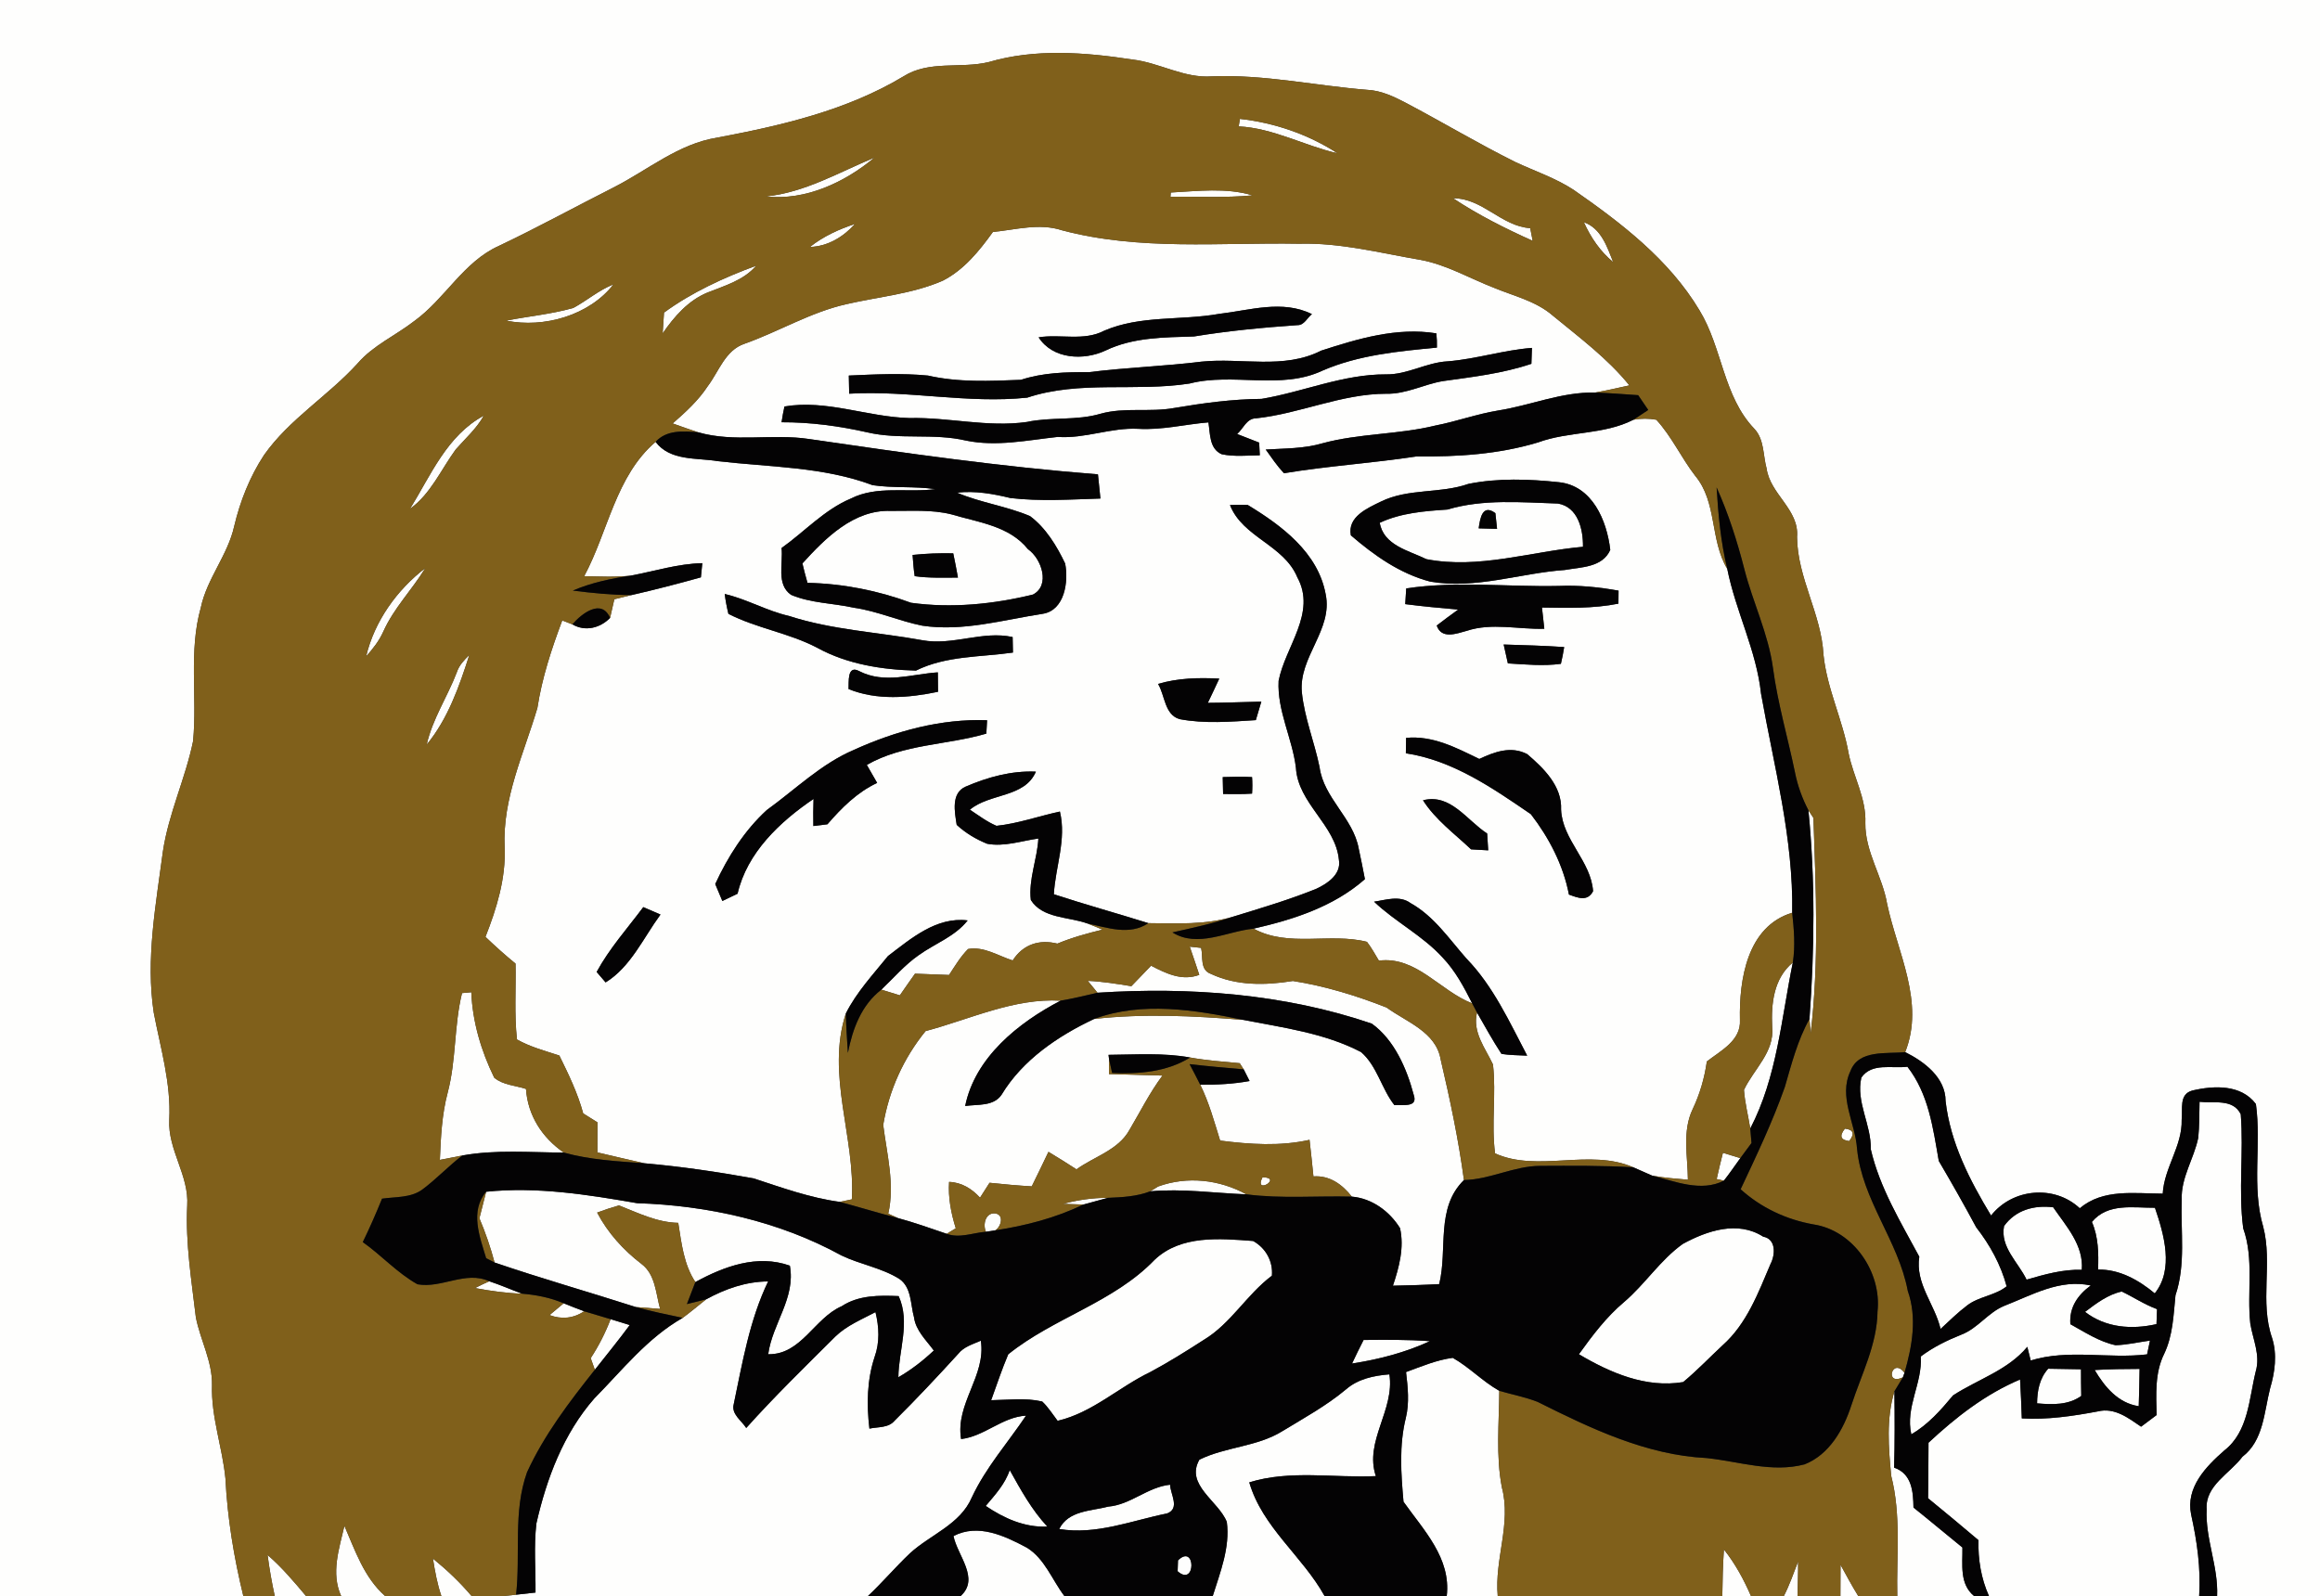 <?xml version="1.0" encoding="UTF-8" ?>
<!DOCTYPE svg PUBLIC "-//W3C//DTD SVG 1.1//EN" "http://www.w3.org/Graphics/SVG/1.1/DTD/svg11.dtd">
<svg width="375pt" height="258pt" viewBox="0 0 375 258" version="1.1" xmlns="http://www.w3.org/2000/svg">
<rect x="0" y="0" width="375" height="258" fill="#333333" stroke="none"/>
<g id="#fefefdff">
<path fill="#fefefd" opacity="1.00" d=" M 0.00 0.00 L 375.00 0.00 L 375.00 258.00 L 358.37 258.00 C 358.58 253.22 356.44 248.74 356.68 243.97 C 356.41 240.14 360.44 238.21 362.46 235.49 C 365.88 232.88 365.96 228.25 366.94 224.42 C 367.72 221.80 368.10 218.95 367.26 216.30 C 365.23 210.49 367.36 204.20 365.82 198.31 C 363.92 191.84 365.55 185.04 364.64 178.47 C 362.24 175.27 357.85 175.47 354.36 176.29 C 352.15 176.90 352.85 179.30 352.64 181.01 C 352.77 185.24 349.81 188.76 349.58 192.96 C 344.99 192.94 339.96 192.13 336.17 195.32 C 332.05 191.48 325.29 192.10 321.83 196.50 C 318.38 190.79 315.25 184.73 314.48 177.99 C 314.48 174.21 311.05 171.62 307.95 170.08 C 311.17 162.02 306.69 153.96 305.03 146.12 C 304.27 141.63 301.44 137.67 301.51 133.04 C 301.68 129.07 299.58 125.59 298.81 121.80 C 297.86 116.37 295.30 111.34 294.74 105.82 C 294.40 99.25 290.53 93.43 290.47 86.81 C 290.85 82.37 286.13 79.91 285.55 75.74 C 284.96 73.60 285.19 71.07 283.60 69.35 C 278.53 64.09 278.41 56.25 274.71 50.18 C 269.81 41.97 262.04 36.03 254.31 30.66 C 251.39 28.76 248.07 27.66 244.93 26.19 C 238.94 23.21 233.19 19.77 227.27 16.64 C 225.30 15.61 223.23 14.62 220.97 14.52 C 212.62 13.85 204.35 12.01 195.94 12.34 C 191.41 12.70 187.42 10.12 183.02 9.62 C 175.35 8.45 167.33 7.82 159.79 10.04 C 155.25 11.13 150.19 9.71 146.03 12.35 C 136.86 17.86 126.32 20.29 115.92 22.25 C 109.62 23.25 104.68 27.52 99.14 30.32 C 92.99 33.43 86.93 36.76 80.70 39.72 C 74.91 42.29 71.94 48.33 66.92 51.93 C 63.91 54.26 60.31 55.83 57.78 58.77 C 53.03 64.00 46.78 67.73 42.67 73.57 C 40.38 77.06 38.82 81.00 37.86 85.05 C 36.82 89.75 33.45 93.51 32.46 98.22 C 30.47 105.27 31.90 112.64 31.21 119.81 C 29.97 125.86 27.24 131.52 26.33 137.65 C 25.20 146.27 23.53 155.00 24.85 163.70 C 25.95 169.43 27.66 175.11 27.36 181.00 C 27.10 185.88 30.59 190.02 30.26 194.91 C 29.97 200.98 30.95 206.96 31.66 212.96 C 32.38 216.65 34.34 220.06 34.27 223.91 C 34.11 229.06 35.95 233.94 36.44 239.01 C 36.76 245.42 37.81 251.78 39.33 258.00 L 0.00 258.00 L 0.00 0.00 Z" />
<path fill="#fefefd" opacity="1.00" d=" M 200.42 19.22 C 206.00 19.84 211.48 21.72 216.19 24.78 C 210.80 23.55 205.81 20.71 200.22 20.43 C 200.27 20.13 200.37 19.52 200.42 19.22 Z" />
<path fill="#fefefd" opacity="1.00" d=" M 123.81 31.76 C 130.14 31.10 135.59 27.86 141.36 25.47 C 136.54 29.49 130.21 32.46 123.81 31.76 Z" />
<path fill="#fefefd" opacity="1.00" d=" M 189.24 31.12 C 193.63 30.89 198.17 30.30 202.46 31.58 C 198.05 32.01 193.61 31.74 189.19 31.81 L 189.24 31.12 Z" />
<path fill="#fefefd" opacity="1.00" d=" M 234.87 32.05 C 239.66 32.03 242.67 36.58 247.34 36.88 C 247.44 37.39 247.64 38.41 247.74 38.93 C 243.30 36.94 238.93 34.74 234.87 32.05 Z" />
<path fill="#fefefd" opacity="1.00" d=" M 130.92 39.92 C 133.08 38.21 135.60 37.05 138.21 36.20 C 136.31 38.30 133.81 39.83 130.92 39.92 Z" />
<path fill="#fefefd" opacity="1.00" d=" M 160.49 37.50 C 164.19 37.14 168.01 36.02 171.67 37.23 C 184.19 40.56 197.22 39.17 210.00 39.40 C 216.66 39.21 223.14 40.91 229.65 42.02 C 233.83 42.80 237.53 44.99 241.45 46.51 C 244.69 47.86 248.27 48.66 250.99 51.02 C 255.30 54.57 259.84 57.93 263.37 62.30 C 261.52 62.70 259.68 63.13 257.82 63.46 C 252.42 63.34 247.41 65.53 242.16 66.36 C 238.72 66.92 235.43 68.13 232.02 68.79 C 226.00 70.27 219.70 70.04 213.72 71.67 C 210.75 72.54 207.64 72.48 204.59 72.67 C 205.53 73.98 206.43 75.32 207.54 76.50 C 214.63 75.32 221.84 74.87 228.97 73.78 C 235.57 73.86 242.23 73.44 248.60 71.52 C 253.60 69.68 259.22 70.32 264.03 67.85 C 265.27 67.63 266.50 67.63 267.72 67.85 C 270.23 70.58 271.76 74.01 274.02 76.93 C 277.57 81.19 276.38 87.29 279.19 91.96 C 280.56 98.83 283.90 105.13 284.65 112.13 C 286.74 123.87 289.90 135.54 289.69 147.55 C 282.41 149.74 281.10 158.35 281.24 164.88 C 281.44 168.22 278.13 169.84 275.89 171.59 C 275.51 174.28 274.75 176.89 273.58 179.34 C 271.89 182.90 272.80 186.94 272.83 190.71 C 270.90 190.54 268.96 190.39 267.06 190.05 C 266.03 189.61 265.01 189.16 264.00 188.70 C 256.94 185.61 248.54 189.57 241.66 186.45 C 241.03 181.68 241.87 176.84 241.32 172.07 C 240.06 169.39 237.97 166.86 238.74 163.68 C 240.03 165.92 241.27 168.20 242.70 170.37 C 244.07 170.58 245.46 170.58 246.85 170.65 C 243.98 165.20 241.38 159.43 237.03 154.95 C 234.22 151.77 231.78 148.09 227.98 145.98 C 226.23 144.70 224.02 145.48 222.10 145.76 C 225.57 149.06 229.97 151.25 233.20 154.81 C 235.24 156.95 236.64 159.58 237.96 162.20 C 232.75 160.18 228.94 154.53 222.88 155.29 C 222.26 154.26 221.69 153.20 220.95 152.25 C 214.94 150.73 208.27 153.20 202.62 150.12 C 209.06 148.66 215.58 146.56 220.62 142.12 C 220.30 140.47 219.98 138.82 219.62 137.18 C 218.73 132.23 213.96 129.03 213.29 124.00 C 212.46 119.94 210.85 116.05 210.43 111.92 C 209.88 106.22 215.47 101.83 214.28 96.07 C 213.05 89.33 207.17 84.96 201.68 81.63 C 200.72 81.59 199.76 81.59 198.81 81.64 C 200.88 86.90 207.51 88.06 209.70 93.33 C 212.85 99.09 207.73 104.54 206.67 110.07 C 206.43 114.92 208.89 119.36 209.47 124.10 C 209.80 129.90 215.88 133.33 216.42 139.00 C 216.82 141.33 214.59 142.83 212.76 143.68 C 208.35 145.46 203.79 146.81 199.26 148.20 C 194.83 149.53 190.19 149.27 185.62 149.23 C 180.54 147.64 175.40 146.22 170.34 144.56 C 170.60 140.09 172.41 135.70 171.32 131.19 C 167.90 131.93 164.56 133.13 161.07 133.50 C 159.51 132.84 158.17 131.81 156.77 130.89 C 160.00 128.19 165.62 128.99 167.44 124.74 C 163.52 124.56 159.63 125.63 156.07 127.17 C 153.69 128.22 154.32 131.29 154.64 133.34 C 156.06 134.66 157.76 135.67 159.56 136.40 C 162.33 136.92 165.10 135.93 167.84 135.55 C 167.66 138.88 166.23 142.15 166.62 145.48 C 168.49 148.48 172.71 148.19 175.73 149.27 C 176.56 149.59 177.39 149.93 178.21 150.28 C 175.73 150.88 173.27 151.56 170.91 152.54 C 167.97 151.81 165.35 152.67 163.69 155.26 C 161.34 154.52 159.04 152.95 156.48 153.41 C 155.25 154.64 154.36 156.16 153.40 157.61 C 151.57 157.54 149.73 157.46 147.90 157.40 C 147.07 158.56 146.26 159.73 145.45 160.90 C 144.45 160.60 143.45 160.29 142.46 159.98 C 144.44 158.10 146.23 155.99 148.48 154.42 C 151.11 152.52 154.35 151.41 156.41 148.79 C 151.37 148.16 147.26 151.71 143.53 154.55 C 141.13 157.52 138.44 160.40 136.72 163.83 C 133.49 173.70 138.26 183.84 137.69 193.88 C 137.20 193.98 136.23 194.18 135.74 194.29 C 130.93 193.64 126.39 191.99 121.81 190.49 C 115.97 189.44 110.09 188.57 104.18 188.05 C 101.63 187.49 99.09 186.88 96.56 186.29 C 96.57 184.66 96.57 183.04 96.57 181.43 C 95.80 180.94 95.03 180.46 94.27 179.99 C 93.38 176.71 91.90 173.66 90.41 170.63 C 88.09 169.87 85.69 169.24 83.56 168.03 C 83.12 163.96 83.41 159.85 83.33 155.77 C 81.65 154.40 80.04 152.95 78.47 151.45 C 80.28 146.85 81.78 141.99 81.57 136.99 C 81.18 129.09 84.68 121.83 86.86 114.45 C 87.61 109.58 89.15 104.90 90.88 100.30 C 91.29 100.45 92.11 100.77 92.52 100.93 C 94.58 102.14 96.99 101.54 98.61 99.89 C 98.85 98.88 99.08 97.88 99.30 96.87 C 100.21 96.65 101.14 96.42 102.06 96.20 C 105.83 95.34 109.57 94.37 113.29 93.33 C 113.34 92.76 113.46 91.62 113.52 91.04 C 109.58 91.12 105.82 92.33 101.98 93.05 C 99.47 93.33 96.95 93.19 94.43 93.14 C 98.30 85.94 99.51 76.95 105.97 71.43 C 108.33 74.56 112.59 73.97 116.04 74.55 C 124.40 75.52 133.08 75.44 141.05 78.43 C 144.40 78.93 147.82 78.58 151.19 79.07 C 146.65 79.68 141.77 78.45 137.54 80.59 C 133.25 82.39 130.07 85.93 126.33 88.59 C 126.61 91.08 125.43 94.47 127.87 96.16 C 131.07 97.52 134.64 97.49 138.01 98.24 C 141.80 98.78 145.32 100.39 149.06 101.14 C 155.63 102.13 162.12 100.21 168.56 99.22 C 172.10 98.65 172.74 94.01 172.17 91.10 C 170.81 88.25 169.05 85.34 166.49 83.43 C 162.68 81.81 158.50 81.27 154.69 79.64 C 157.62 79.31 160.50 79.82 163.33 80.51 C 168.15 81.07 173.03 80.74 177.87 80.59 C 177.74 79.28 177.61 77.98 177.47 76.68 C 161.82 75.46 146.30 73.24 130.78 70.97 C 124.84 70.06 118.69 71.57 112.85 69.88 C 111.47 69.43 110.10 68.94 108.73 68.45 C 110.80 66.64 112.87 64.76 114.39 62.44 C 116.20 60.05 117.23 56.61 120.34 55.57 C 125.89 53.60 131.02 50.47 136.81 49.17 C 142.01 47.96 147.46 47.53 152.40 45.37 C 155.82 43.62 158.29 40.56 160.49 37.50 M 197.05 50.74 C 190.89 51.84 184.36 50.93 178.48 53.46 C 175.18 55.19 171.40 53.96 167.88 54.53 C 170.16 58.09 175.18 58.32 178.71 56.66 C 183.16 54.52 188.17 54.54 192.99 54.39 C 198.52 53.48 204.12 52.95 209.71 52.56 C 210.82 52.59 211.29 51.36 212.06 50.78 C 207.27 48.41 202.01 50.17 197.05 50.74 M 213.53 56.69 C 207.53 59.76 200.65 57.80 194.23 58.46 C 188.18 59.21 182.09 59.40 176.04 60.16 C 172.32 60.14 168.59 60.23 165.02 61.40 C 160.01 61.60 154.92 61.84 149.99 60.71 C 145.74 60.30 141.45 60.52 137.20 60.71 C 137.21 61.45 137.25 62.91 137.26 63.64 C 146.90 63.08 156.42 65.28 166.04 64.28 C 174.50 61.46 183.59 63.36 192.28 62.00 C 199.33 60.19 207.04 63.10 213.79 59.90 C 219.62 57.38 226.01 56.79 232.26 56.19 C 232.28 55.42 232.25 54.65 232.17 53.89 C 225.83 52.86 219.50 54.75 213.53 56.69 M 234.02 58.41 C 230.56 58.58 227.48 60.59 224.01 60.52 C 217.09 60.49 210.65 63.35 203.93 64.48 C 199.18 64.52 194.48 65.16 189.81 65.95 C 185.86 66.68 181.77 65.79 177.87 66.89 C 174.00 68.03 169.91 67.37 166.00 68.21 C 159.64 69.12 153.35 67.43 146.99 67.58 C 140.21 67.41 133.60 64.55 126.80 65.71 C 126.61 66.55 126.46 67.40 126.33 68.26 C 131.00 68.24 135.62 68.86 140.18 69.89 C 145.43 71.12 150.90 69.99 156.14 71.22 C 161.08 72.24 166.05 71.16 170.96 70.63 C 175.38 70.94 179.56 69.09 183.98 69.32 C 187.81 69.55 191.54 68.59 195.33 68.28 C 195.62 70.11 195.46 72.55 197.48 73.43 C 199.50 73.85 201.58 73.63 203.63 73.60 C 203.60 73.09 203.56 72.06 203.53 71.55 C 202.35 71.08 201.16 70.62 199.97 70.16 C 200.94 69.31 201.50 67.66 202.96 67.63 C 210.12 66.88 216.82 63.65 224.08 63.65 C 227.27 63.73 230.13 62.13 233.21 61.61 C 238.03 60.93 242.90 60.38 247.53 58.81 C 247.56 58.17 247.60 56.88 247.62 56.24 C 243.03 56.59 238.61 58.04 234.02 58.41 M 237.37 78.22 C 232.76 79.84 227.66 78.90 223.21 81.08 C 221.02 82.15 217.77 83.54 218.35 86.54 C 222.11 89.78 226.30 92.75 231.18 94.02 C 238.51 95.30 245.68 92.65 252.94 92.14 C 255.55 91.67 259.02 91.75 260.28 88.89 C 259.73 84.15 257.38 78.51 251.97 77.95 C 247.15 77.44 242.14 77.26 237.37 78.22 M 227.30 95.12 C 227.26 95.75 227.18 97.02 227.14 97.66 C 229.98 98.03 232.84 98.29 235.70 98.54 C 234.53 99.38 233.37 100.24 232.23 101.12 C 232.99 103.37 235.40 102.44 237.07 101.98 C 241.13 100.63 245.44 101.77 249.62 101.64 C 249.50 100.49 249.37 99.35 249.24 98.21 C 253.37 98.27 257.53 98.40 261.60 97.58 C 261.61 97.05 261.61 96.00 261.62 95.48 C 258.44 94.91 255.22 94.58 251.99 94.72 C 243.77 94.90 235.44 93.89 227.30 95.12 M 117.14 96.02 C 117.28 97.10 117.48 98.17 117.74 99.23 C 122.33 101.58 127.54 102.32 132.10 104.72 C 136.95 107.38 142.59 108.27 148.06 108.40 C 152.93 105.99 158.46 106.24 163.73 105.49 C 163.72 104.86 163.69 103.60 163.68 102.98 C 158.78 101.91 154.01 104.41 149.06 103.49 C 141.89 102.18 134.51 101.84 127.53 99.57 C 123.94 98.76 120.72 96.85 117.14 96.02 M 243.05 104.19 C 243.28 105.21 243.50 106.22 243.73 107.24 C 246.58 107.41 249.46 107.70 252.30 107.31 C 252.51 106.41 252.69 105.51 252.83 104.60 C 249.57 104.38 246.31 104.29 243.05 104.19 M 137.16 111.39 C 141.76 113.25 146.86 112.82 151.62 111.83 C 151.61 111.05 151.60 109.48 151.59 108.69 C 147.32 108.97 142.99 110.60 138.88 108.49 C 136.89 107.42 137.22 110.30 137.16 111.39 M 187.19 110.56 C 188.31 112.42 188.23 115.55 190.67 116.25 C 194.73 117.02 198.89 116.67 202.99 116.41 C 203.29 115.42 203.59 114.42 203.88 113.42 C 201.00 113.48 198.11 113.61 195.23 113.62 C 195.86 112.32 196.47 111.01 197.08 109.70 C 193.76 109.53 190.40 109.60 187.19 110.56 M 138.07 121.20 C 132.73 123.47 128.57 127.61 123.94 130.95 C 120.34 134.24 117.64 138.50 115.61 142.91 C 115.90 143.59 116.48 144.96 116.76 145.65 C 117.38 145.35 118.60 144.76 119.22 144.47 C 120.74 137.85 126.05 132.84 131.50 129.15 C 131.45 130.61 131.44 132.07 131.47 133.53 C 132.04 133.46 133.17 133.32 133.74 133.25 C 136.04 130.59 138.55 128.07 141.78 126.56 C 141.23 125.58 140.66 124.62 140.11 123.65 C 146.06 120.25 153.02 120.47 159.43 118.59 C 159.46 118.05 159.52 116.97 159.55 116.43 C 152.12 116.16 144.79 118.16 138.07 121.20 M 227.28 119.28 C 227.27 119.90 227.25 121.14 227.24 121.77 C 234.82 122.91 241.28 127.40 247.45 131.62 C 250.38 135.42 252.69 139.85 253.60 144.61 C 255.03 145.13 256.59 145.80 257.50 144.07 C 257.17 139.19 252.54 135.78 252.33 130.89 C 252.51 127.10 249.53 124.19 246.86 121.91 C 244.23 120.54 241.57 121.54 239.11 122.69 C 235.39 120.88 231.59 118.87 227.28 119.28 M 197.64 125.62 C 197.66 126.53 197.68 127.44 197.70 128.35 C 199.26 128.36 200.82 128.40 202.38 128.29 C 202.44 127.40 202.44 126.51 202.38 125.62 C 200.80 125.52 199.22 125.58 197.64 125.62 M 230.01 129.37 C 232.03 132.53 235.09 134.75 237.78 137.30 C 238.70 137.35 239.62 137.41 240.55 137.46 C 240.50 136.55 240.44 135.65 240.38 134.74 C 237.10 132.63 234.48 128.22 230.01 129.37 M 96.44 157.12 C 96.80 157.54 97.53 158.39 97.89 158.81 C 101.95 156.31 104.00 151.59 106.76 147.84 C 106.07 147.54 104.68 146.94 103.98 146.64 C 101.40 150.09 98.50 153.33 96.44 157.12 Z" />
<path fill="#fefefd" opacity="1.00" d=" M 256.01 35.92 C 258.81 36.91 259.76 39.88 260.76 42.38 C 258.66 40.66 257.12 38.38 256.01 35.92 Z" />
<path fill="#fefefd" opacity="1.00" d=" M 107.33 50.53 C 111.86 47.23 116.99 44.88 122.23 42.95 C 120.21 45.32 117.14 46.18 114.36 47.29 C 111.24 48.57 108.98 51.18 107.11 53.89 C 107.18 52.77 107.25 51.65 107.33 50.53 Z" />
<path fill="#fefefd" opacity="1.00" d=" M 92.67 49.78 C 94.88 48.59 96.80 46.89 99.16 45.97 C 95.26 50.99 87.91 53.08 81.82 51.83 C 85.43 51.12 89.12 50.79 92.67 49.78 Z" />
<path fill="#fefefd" opacity="1.00" d=" M 66.28 82.25 C 69.64 76.80 72.26 70.39 78.20 67.19 C 77.03 69.29 75.22 70.88 73.66 72.66 C 71.28 75.92 69.63 79.83 66.28 82.25 Z" />
<path fill="#fefefd" opacity="1.00" d=" M 233.96 82.37 C 239.75 80.64 245.88 81.21 251.83 81.40 C 255.07 81.96 255.91 85.57 255.87 88.39 C 247.46 89.14 239.03 92.04 230.56 90.39 C 227.71 89.00 223.63 88.16 223.02 84.51 C 226.46 82.91 230.23 82.62 233.96 82.37 M 239.01 85.41 C 239.75 85.43 241.24 85.47 241.98 85.49 C 241.92 84.85 241.78 83.58 241.71 82.95 C 239.61 81.40 239.24 83.80 239.01 85.41 Z" />
<path fill="#fefefd" opacity="1.00" d=" M 129.70 91.08 C 133.41 86.99 138.00 82.38 143.96 82.59 C 147.25 82.62 150.61 82.34 153.83 83.16 C 158.17 84.46 163.13 85.00 166.16 88.78 C 168.38 90.32 169.80 94.64 166.97 96.11 C 160.55 97.68 153.81 98.35 147.25 97.44 C 141.90 95.46 136.23 94.34 130.52 94.22 C 130.22 93.18 129.95 92.14 129.70 91.08 M 147.51 89.71 C 147.60 90.86 147.67 92.00 147.85 93.14 C 150.16 93.47 152.51 93.37 154.84 93.37 C 154.60 92.06 154.36 90.75 154.08 89.45 C 151.88 89.40 149.69 89.48 147.51 89.71 Z" />
<path fill="#fefefd" opacity="1.00" d=" M 59.18 106.10 C 60.53 100.43 64.14 95.37 68.74 91.84 C 66.61 95.34 63.66 98.30 61.97 102.07 C 61.30 103.58 60.28 104.89 59.18 106.10 Z" />
<path fill="#fefefd" opacity="1.00" d=" M 73.84 108.67 C 74.21 107.54 75.03 106.69 75.86 105.88 C 74.24 110.95 72.40 116.22 68.97 120.37 C 69.91 116.20 72.34 112.62 73.84 108.67 Z" />
<path fill="#fefefd" opacity="1.00" d=" M 292.31 130.99 C 292.51 131.30 292.91 131.91 293.12 132.22 C 293.52 143.79 294.05 155.53 292.67 167.05 C 292.62 166.47 292.53 165.30 292.48 164.72 C 293.30 153.48 293.42 142.20 292.31 130.99 Z" />
<path fill="#fefefd" opacity="1.00" d=" M 192.31 153.03 C 192.77 153.08 193.69 153.18 194.15 153.23 C 194.48 154.67 193.93 156.78 195.70 157.42 C 199.85 159.38 204.54 159.30 208.98 158.58 C 214.14 159.39 219.26 160.95 224.12 162.87 C 227.34 165.21 232.09 166.80 232.86 171.24 C 234.37 177.69 235.75 184.19 236.63 190.76 C 232.01 195.28 234.03 201.96 232.63 207.58 C 230.14 207.72 227.64 207.79 225.15 207.84 C 226.15 204.86 227.00 201.68 226.30 198.54 C 224.61 195.81 221.77 193.72 218.51 193.44 C 216.96 191.47 214.92 189.98 212.30 190.17 C 212.11 188.20 211.89 186.23 211.67 184.26 C 206.90 185.33 202.02 184.99 197.22 184.38 C 196.27 181.33 195.43 178.22 194.00 175.34 C 196.67 175.37 199.34 175.24 201.98 174.75 C 201.74 174.28 201.26 173.34 201.03 172.87 C 200.87 172.62 200.55 172.12 200.39 171.87 C 197.71 171.62 195.02 171.43 192.37 170.95 C 188.02 170.16 183.57 170.49 179.18 170.52 L 179.26 171.17 C 179.25 171.79 179.25 173.02 179.25 173.63 C 182.13 173.70 185.02 173.78 187.90 173.87 C 185.84 176.62 184.31 179.71 182.56 182.66 C 180.75 185.93 176.87 186.95 174.00 189.03 C 172.50 188.06 171.00 187.11 169.47 186.20 C 168.57 188.06 167.70 189.93 166.77 191.78 C 164.49 191.65 162.22 191.44 159.95 191.20 C 159.43 192.00 158.92 192.80 158.41 193.61 C 157.09 192.16 155.42 191.13 153.41 191.06 C 153.24 193.61 153.73 196.13 154.49 198.56 C 154.12 198.78 153.39 199.23 153.02 199.45 C 150.41 198.56 147.81 197.63 145.15 196.91 C 144.76 196.73 143.97 196.37 143.58 196.19 C 144.66 191.42 143.35 186.59 142.76 181.85 C 143.69 176.28 146.04 171.06 149.61 166.68 C 156.78 164.77 163.90 161.32 171.44 161.76 C 164.61 165.31 157.60 170.94 156.01 178.79 C 158.01 178.49 160.59 178.89 161.89 176.97 C 165.29 171.34 171.01 167.47 176.85 164.72 C 184.86 163.82 192.96 164.22 200.97 164.87 C 207.41 166.13 214.09 166.99 220.00 170.07 C 222.61 172.33 223.29 175.99 225.39 178.65 C 226.71 178.53 229.27 179.12 228.50 176.95 C 227.38 172.73 225.37 168.09 221.73 165.47 C 207.55 160.64 192.29 159.52 177.40 160.48 C 177.01 160.00 176.23 159.04 175.83 158.56 C 178.20 158.66 180.54 159.05 182.87 159.42 C 183.93 158.31 184.99 157.21 186.06 156.11 C 188.51 157.38 191.07 158.63 193.85 157.59 C 193.35 156.06 192.83 154.54 192.31 153.03 Z" />
<path fill="#fefefd" opacity="1.00" d=" M 286.45 166.03 C 286.27 162.24 286.68 158.18 289.79 155.59 C 287.93 164.63 287.25 174.11 282.91 182.43 C 282.58 180.35 282.04 178.29 281.89 176.19 C 283.47 172.83 286.85 170.07 286.45 166.03 Z" />
<path fill="#fefefd" opacity="1.00" d=" M 74.68 160.54 C 75.05 160.50 75.80 160.43 76.18 160.40 C 76.38 165.21 77.78 169.91 79.89 174.22 C 81.31 175.41 83.31 175.47 85.02 176.03 C 85.31 180.32 87.63 183.91 91.13 186.32 C 85.67 186.30 80.13 185.81 74.73 186.79 C 73.52 187.03 72.31 187.27 71.10 187.50 C 71.25 183.84 71.42 180.16 72.37 176.60 C 73.76 171.34 73.38 165.82 74.68 160.54 Z" />
<path fill="#fefefd" opacity="1.00" d=" M 300.86 174.20 C 302.57 171.74 305.80 172.78 308.31 172.44 C 311.74 176.84 312.45 182.34 313.38 187.67 C 315.46 191.21 317.49 194.78 319.43 198.40 C 321.65 201.25 323.41 204.44 324.35 207.94 C 322.50 209.43 319.90 209.57 318.00 211.00 C 316.46 212.16 315.09 213.52 313.67 214.83 C 312.72 210.78 309.56 207.56 310.23 203.15 C 307.23 197.56 303.83 192.02 302.39 185.78 C 302.49 181.80 299.97 178.20 300.86 174.20 Z" />
<path fill="#fefefd" opacity="1.00" d=" M 355.53 178.11 C 357.83 178.39 360.93 177.55 362.19 180.12 C 362.68 186.25 361.78 192.46 362.59 198.57 C 364.36 203.53 363.18 208.83 363.73 213.94 C 364.14 216.50 365.39 219.04 364.62 221.67 C 363.52 226.09 363.45 231.42 359.54 234.47 C 356.55 237.08 353.27 240.47 354.17 244.83 C 355.13 249.16 355.75 253.54 355.47 258.00 L 321.49 258.00 C 320.22 255.16 319.71 252.08 319.80 248.98 C 317.10 246.70 314.39 244.43 311.65 242.20 C 311.70 239.21 311.70 236.21 311.72 233.22 C 316.14 229.10 320.92 225.37 326.52 223.00 C 326.65 225.09 326.72 227.19 326.80 229.29 C 330.95 229.53 335.03 228.92 339.09 228.16 C 341.79 227.49 344.00 229.21 346.08 230.63 C 346.91 230.00 347.75 229.37 348.59 228.75 C 348.52 225.41 348.28 221.95 349.81 218.86 C 351.23 215.88 351.32 212.60 351.64 209.39 C 353.33 204.40 352.46 199.09 352.65 193.94 C 352.50 190.38 354.63 187.31 355.32 183.93 C 355.52 181.99 355.48 180.05 355.53 178.11 Z" />
<path fill="#fefefd" opacity="1.00" d=" M 298.21 182.45 C 299.60 182.60 299.83 183.27 298.90 184.46 C 297.50 184.29 297.27 183.62 298.21 182.45 Z" />
<path fill="#fefefd" opacity="1.00" d=" M 278.49 186.36 C 279.42 186.64 280.36 186.93 281.30 187.22 C 280.41 188.43 279.58 189.69 278.64 190.86 C 278.35 190.80 277.77 190.67 277.48 190.60 C 277.78 189.18 278.14 187.77 278.49 186.36 Z" />
<path fill="#fefefd" opacity="1.00" d=" M 187.20 191.80 C 191.92 190.09 197.10 190.68 201.47 193.07 C 196.29 192.87 191.11 192.11 185.93 192.58 C 186.25 192.38 186.89 191.99 187.20 191.80 Z" />
<path fill="#fefefd" opacity="1.00" d=" M 204.07 190.31 C 207.47 190.35 202.58 193.26 204.07 190.31 Z" />
<path fill="#fefefd" opacity="1.00" d=" M 78.58 192.65 C 86.77 191.80 94.94 193.11 102.99 194.50 C 114.39 194.86 125.96 197.43 136.01 202.95 C 139.05 204.41 142.49 204.94 145.37 206.74 C 147.36 208.11 147.16 210.86 147.74 212.95 C 148.03 215.11 149.72 216.65 150.94 218.32 C 149.19 219.97 147.29 221.44 145.21 222.64 C 145.25 218.25 147.18 213.78 145.26 209.52 C 142.11 209.39 138.80 209.35 136.06 211.15 C 131.60 213.09 129.53 219.01 124.17 218.92 C 124.84 213.96 128.64 209.82 127.67 204.60 C 122.40 202.73 117.05 204.71 112.40 207.25 C 110.51 204.40 110.16 200.97 109.63 197.68 C 106.20 197.61 103.16 196.08 100.05 194.86 C 98.85 195.20 97.68 195.58 96.52 196.02 C 98.25 199.31 100.76 202.08 103.70 204.33 C 105.95 206.03 106.00 209.09 106.70 211.59 C 105.72 211.51 103.76 211.36 102.77 211.29 C 95.17 208.85 87.48 206.67 79.94 204.09 C 79.30 201.65 78.47 199.26 77.49 196.94 C 77.85 195.50 78.23 194.08 78.58 192.65 Z" />
<path fill="#fefefd" opacity="1.00" d=" M 171.81 194.61 C 174.17 193.99 176.61 193.62 179.06 193.64 C 177.74 193.99 176.43 194.35 175.12 194.72 C 174.29 194.69 172.64 194.64 171.81 194.61 Z" />
<path fill="#fefefd" opacity="1.00" d=" M 323.93 198.20 C 325.80 195.59 328.79 194.79 331.87 195.16 C 333.97 198.22 336.82 201.29 336.50 205.27 C 333.42 205.17 330.49 206.02 327.57 206.86 C 326.23 204.06 323.27 201.60 323.93 198.20 Z" />
<path fill="#fefefd" opacity="1.00" d=" M 338.13 197.53 C 340.71 194.44 344.75 195.26 348.32 195.24 C 349.79 199.55 351.42 205.19 348.29 209.08 C 345.70 206.93 342.60 205.17 339.13 205.23 C 339.22 202.62 339.19 199.96 338.13 197.53 Z" />
<path fill="#fefefd" opacity="1.00" d=" M 159.36 199.12 C 158.85 197.98 159.26 196.03 160.82 196.15 C 162.37 196.32 161.82 198.32 160.87 198.89 C 160.50 198.95 159.74 199.06 159.36 199.12 Z" />
<path fill="#fefefd" opacity="1.00" d=" M 272.01 201.08 C 275.93 198.95 280.87 197.27 285.00 199.91 C 287.11 200.30 286.97 202.83 286.18 204.34 C 284.20 209.00 282.34 214.00 278.45 217.46 C 276.32 219.44 274.31 221.56 272.06 223.42 C 266.04 224.42 260.27 221.92 255.21 218.92 C 257.38 215.90 259.64 212.90 262.50 210.49 C 265.91 207.59 268.35 203.69 272.01 201.08 Z" />
<path fill="#fefefd" opacity="1.00" d=" M 186.63 203.65 C 190.89 199.61 197.17 200.21 202.55 200.61 C 204.59 201.74 205.79 203.89 205.59 206.22 C 201.51 209.27 198.97 213.96 194.57 216.60 C 191.73 218.43 188.88 220.22 185.90 221.81 C 180.81 224.26 176.57 228.37 170.95 229.68 C 170.14 228.62 169.43 227.47 168.46 226.56 C 165.75 225.93 162.95 226.31 160.21 226.35 C 161.11 223.87 161.94 221.36 162.97 218.93 C 170.31 213.02 180.00 210.55 186.63 203.65 Z" />
<path fill="#fefefd" opacity="1.00" d=" M 76.78 208.22 C 77.54 207.83 78.31 207.47 79.08 207.12 C 80.88 207.71 82.61 208.48 84.39 209.13 C 81.83 209.05 79.30 208.69 76.78 208.22 Z" />
<path fill="#fefefd" opacity="1.00" d=" M 114.14 210.04 C 117.23 208.35 120.60 207.16 124.16 207.15 C 121.15 213.40 120.01 220.27 118.60 226.99 C 118.17 228.60 119.87 229.64 120.62 230.84 C 125.22 225.70 130.17 220.90 135.05 216.03 C 136.89 214.26 139.29 213.29 141.51 212.11 C 142.10 214.52 142.22 216.99 141.37 219.36 C 140.13 223.10 140.07 227.06 140.53 230.94 C 141.93 230.64 143.62 230.86 144.63 229.63 C 148.15 226.14 151.54 222.52 154.88 218.86 C 155.79 217.70 157.25 217.30 158.54 216.73 C 159.42 222.41 154.39 226.89 155.35 232.63 C 159.15 232.18 161.97 229.07 165.85 228.84 C 162.90 233.23 159.35 237.22 157.09 242.05 C 155.21 246.45 150.39 248.06 147.08 251.10 C 144.74 253.32 142.65 255.79 140.30 258.00 L 81.47 258.00 C 81.96 257.95 82.93 257.84 83.42 257.79 C 84.20 257.70 85.77 257.52 86.56 257.44 C 86.60 253.72 86.27 249.98 86.70 246.28 C 88.35 239.00 91.09 231.74 96.07 226.06 C 100.60 221.47 104.65 216.28 110.35 213.04 C 111.65 212.08 112.88 211.04 114.14 210.04 Z" />
<path fill="#fefefd" opacity="1.00" d=" M 323.98 211.09 C 328.48 209.34 332.92 206.72 337.95 207.80 C 335.85 209.33 334.44 211.35 334.65 214.06 C 336.99 215.35 339.30 216.89 341.96 217.46 C 343.83 217.40 345.66 216.97 347.52 216.71 C 347.40 217.27 347.17 218.38 347.05 218.94 C 340.81 219.69 334.32 218.05 328.24 219.93 C 328.10 219.38 327.83 218.27 327.69 217.72 C 324.53 221.52 319.72 222.95 315.69 225.57 C 313.71 227.95 311.65 230.29 308.94 231.87 C 307.94 227.45 310.76 223.61 310.47 219.28 C 312.47 217.77 314.71 216.68 317.03 215.75 C 319.69 214.74 321.35 212.16 323.98 211.09 Z" />
<path fill="#fefefd" opacity="1.00" d=" M 337.02 212.07 C 338.83 210.71 340.69 209.27 342.96 208.78 C 344.87 209.69 346.65 210.90 348.66 211.63 C 348.64 212.24 348.60 213.45 348.57 214.05 C 344.57 214.96 340.37 214.65 337.02 212.07 Z" />
<path fill="#fefefd" opacity="1.00" d=" M 88.83 212.59 C 89.40 212.11 90.54 211.16 91.11 210.68 C 92.20 211.13 93.31 211.56 94.42 211.97 C 92.70 213.14 90.75 213.31 88.83 212.59 Z" />
<path fill="#fefefd" opacity="1.00" d=" M 98.70 213.25 C 99.73 213.56 100.76 213.88 101.79 214.20 C 99.98 216.66 98.04 219.02 96.15 221.43 C 95.98 220.96 95.64 220.02 95.48 219.55 C 96.78 217.57 97.85 215.46 98.70 213.25 Z" />
<path fill="#fefefd" opacity="1.00" d=" M 220.41 216.61 C 223.98 216.59 227.56 216.53 231.12 216.81 C 227.13 218.65 222.87 219.75 218.54 220.42 C 219.14 219.13 219.77 217.87 220.41 216.61 Z" />
<path fill="#fefefd" opacity="1.00" d=" M 227.27 221.80 C 229.74 220.90 232.20 219.84 234.82 219.50 C 237.50 221.01 239.65 223.32 242.34 224.83 C 242.31 230.03 241.77 235.30 242.76 240.45 C 244.32 246.28 241.54 252.08 242.09 258.00 L 233.85 258.00 C 234.56 251.86 230.12 247.37 226.86 242.76 C 226.46 238.25 226.13 233.63 227.24 229.19 C 227.83 226.76 227.56 224.25 227.27 221.80 Z" />
<path fill="#fefefd" opacity="1.00" d=" M 307.58 222.65 C 304.55 224.10 305.85 219.30 307.84 221.92 L 307.58 222.65 Z" />
<path fill="#fefefd" opacity="1.00" d=" M 331.06 221.26 C 332.83 221.29 334.60 221.31 336.37 221.35 C 336.37 222.78 336.38 224.22 336.41 225.66 C 334.30 227.17 331.74 227.07 329.27 226.86 C 329.29 224.82 329.66 222.83 331.06 221.26 Z" />
<path fill="#fefefd" opacity="1.00" d=" M 338.58 221.47 C 341.00 221.32 343.42 221.30 345.84 221.29 C 345.81 223.30 345.77 225.31 345.70 227.32 C 342.35 226.81 340.21 224.21 338.58 221.47 Z" />
<path fill="#fefefd" opacity="1.00" d=" M 217.55 224.61 C 219.51 222.90 222.07 222.37 224.58 222.17 C 225.47 227.95 220.49 232.98 222.39 238.62 C 215.59 238.94 208.51 237.58 201.93 239.63 C 204.04 246.90 210.53 251.55 214.10 258.00 L 196.03 258.00 C 197.24 254.13 198.84 250.16 198.30 246.03 C 196.98 242.65 191.53 240.04 193.87 235.96 C 198.15 233.86 203.21 233.89 207.30 231.34 C 210.79 229.22 214.40 227.24 217.55 224.61 Z" />
<path fill="#fefefd" opacity="1.00" d=" M 305.69 238.58 C 305.26 234.06 304.87 229.31 306.21 224.91 C 306.26 229.02 306.28 233.14 306.16 237.25 C 309.03 238.23 309.25 241.11 309.29 243.70 C 311.95 245.82 314.55 248.02 317.20 250.16 C 317.25 252.90 316.69 256.03 319.08 258.00 L 306.67 258.00 C 306.53 251.52 307.32 244.93 305.69 238.58 Z" />
<path fill="#fefefd" opacity="1.00" d=" M 159.33 243.44 C 160.83 241.66 162.46 239.90 163.21 237.64 C 164.99 240.84 166.77 244.08 169.29 246.78 C 165.63 246.95 162.28 245.44 159.33 243.44 Z" />
<path fill="#fefefd" opacity="1.00" d=" M 179.13 243.55 C 182.76 243.25 185.50 240.38 189.13 240.01 C 189.19 241.58 190.77 243.83 188.66 244.65 C 182.90 245.81 177.17 248.17 171.21 247.17 C 172.70 244.17 176.32 244.29 179.13 243.55 Z" />
<path fill="#fefefd" opacity="1.00" d=" M 55.67 246.66 C 57.41 250.68 58.86 255.01 62.24 258.00 L 55.14 258.00 C 53.46 254.29 54.82 250.37 55.67 246.66 Z" />
<path fill="#fefefd" opacity="1.00" d=" M 154.12 248.31 C 158.11 246.23 162.37 248.27 165.97 250.18 C 168.87 251.96 170.05 255.38 172.04 258.00 L 155.28 258.00 C 158.41 255.16 154.76 251.48 154.12 248.31 Z" />
<path fill="#fefefd" opacity="1.00" d=" M 278.65 250.48 C 280.47 252.76 281.86 255.33 283.02 258.00 L 278.39 258.00 C 278.42 255.49 278.48 252.98 278.65 250.48 Z" />
<path fill="#fefefd" opacity="1.00" d=" M 43.25 251.37 C 45.55 253.35 47.51 255.68 49.46 258.00 L 44.41 258.00 C 43.93 255.80 43.54 253.59 43.25 251.37 Z" />
<path fill="#fefefd" opacity="1.00" d=" M 69.98 251.95 C 72.23 253.78 74.34 255.78 76.22 258.00 L 71.34 258.00 C 70.67 256.03 70.30 253.99 69.98 251.95 Z" />
<path fill="#fefefd" opacity="1.00" d=" M 190.41 252.24 C 193.31 249.41 193.32 256.65 190.35 254.00 C 190.36 253.56 190.39 252.68 190.41 252.24 Z" />
<path fill="#fefefd" opacity="1.00" d=" M 288.34 258.00 C 289.26 256.21 289.92 254.30 290.64 252.42 C 290.67 254.28 290.57 256.14 290.55 258.00 L 288.34 258.00 Z" />
<path fill="#fefefd" opacity="1.00" d=" M 297.50 252.96 C 298.43 254.65 299.34 256.35 300.36 258.00 L 297.48 258.00 C 297.49 256.32 297.49 254.63 297.50 252.96 Z" />
</g>
<g id="#80601bff">
<path fill="#80601b" opacity="1.00" d=" M 159.79 10.04 C 167.33 7.82 175.35 8.45 183.02 9.62 C 187.42 10.12 191.41 12.70 195.94 12.34 C 204.35 12.01 212.62 13.85 220.97 14.52 C 223.23 14.62 225.30 15.61 227.27 16.64 C 233.19 19.77 238.94 23.21 244.93 26.19 C 248.07 27.66 251.39 28.76 254.31 30.66 C 262.04 36.03 269.81 41.97 274.71 50.18 C 278.41 56.25 278.53 64.09 283.60 69.35 C 285.19 71.07 284.96 73.60 285.55 75.74 C 286.13 79.91 290.85 82.37 290.47 86.81 C 290.53 93.43 294.40 99.25 294.74 105.82 C 295.30 111.34 297.86 116.37 298.81 121.80 C 299.58 125.59 301.68 129.07 301.51 133.04 C 301.44 137.67 304.27 141.63 305.03 146.12 C 306.69 153.96 311.17 162.02 307.95 170.08 C 304.96 170.40 300.43 169.62 299.10 173.15 C 297.13 177.29 299.89 181.52 300.17 185.70 C 300.98 194.00 306.85 200.57 308.37 208.68 C 309.90 213.02 309.08 217.62 307.84 221.92 C 305.85 219.30 304.55 224.10 307.58 222.65 C 307.12 223.40 306.66 224.16 306.21 224.91 C 304.87 229.31 305.26 234.06 305.69 238.58 C 307.32 244.93 306.53 251.52 306.67 258.00 L 300.36 258.00 C 299.34 256.35 298.43 254.65 297.50 252.96 C 297.49 254.63 297.49 256.32 297.48 258.00 L 290.55 258.00 C 290.57 256.14 290.67 254.28 290.64 252.42 C 289.92 254.30 289.26 256.21 288.34 258.00 L 283.02 258.00 C 281.86 255.33 280.47 252.76 278.65 250.48 C 278.48 252.98 278.42 255.49 278.39 258.00 L 242.09 258.00 C 241.54 252.08 244.32 246.28 242.76 240.45 C 241.77 235.30 242.31 230.03 242.34 224.83 C 244.41 225.44 246.53 225.83 248.54 226.62 C 257.11 230.91 266.11 235.22 275.85 235.70 C 281.09 236.25 286.43 238.11 291.69 236.72 C 295.68 235.15 297.98 231.09 299.24 227.20 C 300.86 222.20 303.41 217.37 303.48 212.00 C 304.17 205.66 299.57 198.90 293.12 197.93 C 288.73 197.15 284.66 195.24 281.35 192.25 C 283.91 186.81 286.50 181.38 288.50 175.71 C 289.59 171.96 290.56 168.15 292.48 164.72 C 292.53 165.30 292.62 166.47 292.67 167.05 C 294.05 155.53 293.52 143.79 293.12 132.22 C 292.91 131.91 292.51 131.30 292.31 130.99 C 291.31 129.06 290.56 127.01 290.14 124.88 C 288.98 119.24 287.34 113.70 286.58 107.99 C 285.83 102.46 283.33 97.40 281.96 92.03 C 280.80 87.51 279.39 83.06 277.47 78.80 C 277.73 83.22 278.15 87.65 279.19 91.96 C 276.38 87.29 277.57 81.19 274.02 76.93 C 271.76 74.01 270.23 70.58 267.72 67.85 C 266.50 67.63 265.27 67.63 264.03 67.85 C 264.83 67.33 265.63 66.80 266.42 66.27 C 266.01 65.67 265.20 64.48 264.79 63.88 C 262.47 63.72 260.15 63.54 257.82 63.46 C 259.68 63.13 261.52 62.70 263.37 62.30 C 259.84 57.93 255.30 54.57 250.99 51.02 C 248.27 48.66 244.69 47.86 241.45 46.51 C 237.53 44.99 233.83 42.80 229.65 42.02 C 223.14 40.91 216.66 39.21 210.00 39.40 C 197.22 39.17 184.19 40.56 171.67 37.23 C 168.01 36.02 164.19 37.14 160.49 37.50 C 158.29 40.56 155.82 43.62 152.40 45.37 C 147.46 47.53 142.01 47.96 136.81 49.17 C 131.02 50.47 125.89 53.60 120.34 55.57 C 117.23 56.61 116.20 60.05 114.39 62.44 C 112.87 64.76 110.80 66.64 108.73 68.45 C 110.10 68.94 111.47 69.43 112.85 69.88 C 110.45 69.69 107.75 69.46 105.97 71.43 C 99.51 76.95 98.30 85.94 94.43 93.14 C 96.95 93.19 99.47 93.33 101.98 93.05 C 98.77 93.52 95.58 94.19 92.59 95.47 C 95.73 95.87 98.89 96.18 102.06 96.20 C 101.14 96.42 100.21 96.65 99.30 96.87 C 99.08 97.88 98.85 98.88 98.61 99.89 C 97.24 96.67 93.97 99.22 92.52 100.93 C 92.11 100.77 91.29 100.45 90.88 100.30 C 89.15 104.90 87.61 109.58 86.86 114.45 C 84.68 121.83 81.18 129.09 81.57 136.99 C 81.78 141.99 80.28 146.85 78.47 151.45 C 80.04 152.95 81.65 154.40 83.33 155.77 C 83.41 159.85 83.12 163.96 83.56 168.03 C 85.69 169.24 88.09 169.87 90.41 170.63 C 91.90 173.66 93.38 176.71 94.27 179.99 C 95.03 180.46 95.80 180.94 96.57 181.43 C 96.57 183.04 96.57 184.66 96.56 186.29 C 99.09 186.88 101.63 187.49 104.18 188.05 C 99.80 187.73 95.38 187.50 91.13 186.32 C 87.63 183.91 85.31 180.32 85.02 176.03 C 83.31 175.47 81.31 175.41 79.89 174.22 C 77.78 169.91 76.38 165.21 76.18 160.40 C 75.80 160.43 75.05 160.50 74.68 160.54 C 73.38 165.82 73.76 171.34 72.37 176.60 C 71.42 180.16 71.25 183.84 71.10 187.50 C 72.31 187.27 73.52 187.03 74.73 186.79 C 72.47 188.52 70.52 190.62 68.23 192.32 C 66.36 193.66 63.93 193.45 61.75 193.77 C 60.79 196.14 59.76 198.49 58.64 200.79 C 61.68 202.94 64.21 205.78 67.48 207.61 C 71.36 208.32 75.27 205.37 79.08 207.12 C 78.31 207.47 77.54 207.83 76.78 208.22 C 79.30 208.69 81.83 209.05 84.39 209.13 C 86.69 209.32 88.98 209.77 91.11 210.68 C 90.54 211.16 89.40 212.11 88.83 212.59 C 90.75 213.31 92.70 213.14 94.42 211.97 C 95.84 212.41 97.27 212.81 98.70 213.25 C 97.85 215.46 96.78 217.57 95.48 219.55 C 95.64 220.02 95.98 220.96 96.15 221.43 C 92.03 226.61 87.96 231.95 85.19 237.99 C 82.91 244.34 84.15 251.21 83.42 257.79 C 82.93 257.84 81.96 257.95 81.47 258.00 L 76.22 258.00 C 74.34 255.78 72.23 253.78 69.98 251.95 C 70.30 253.99 70.67 256.03 71.34 258.00 L 62.24 258.00 C 58.86 255.01 57.41 250.68 55.67 246.66 C 54.82 250.37 53.46 254.29 55.14 258.00 L 49.46 258.00 C 47.51 255.68 45.55 253.35 43.25 251.37 C 43.54 253.59 43.93 255.80 44.41 258.00 L 39.33 258.00 C 37.81 251.78 36.76 245.42 36.44 239.01 C 35.95 233.94 34.11 229.06 34.27 223.91 C 34.34 220.06 32.38 216.65 31.66 212.96 C 30.95 206.96 29.97 200.98 30.26 194.91 C 30.59 190.02 27.10 185.88 27.36 181.00 C 27.66 175.11 25.95 169.43 24.85 163.70 C 23.53 155.00 25.20 146.27 26.33 137.65 C 27.24 131.52 29.97 125.86 31.21 119.81 C 31.90 112.64 30.47 105.27 32.46 98.22 C 33.45 93.51 36.82 89.75 37.86 85.05 C 38.82 81.00 40.38 77.06 42.67 73.57 C 46.78 67.73 53.03 64.00 57.78 58.77 C 60.31 55.83 63.91 54.26 66.92 51.93 C 71.94 48.33 74.91 42.29 80.70 39.72 C 86.93 36.76 92.99 33.43 99.14 30.32 C 104.68 27.52 109.62 23.25 115.92 22.25 C 126.32 20.29 136.86 17.86 146.03 12.35 C 150.19 9.71 155.25 11.13 159.79 10.04 M 200.42 19.22 C 200.37 19.52 200.27 20.13 200.22 20.43 C 205.81 20.71 210.80 23.55 216.19 24.78 C 211.48 21.72 206.00 19.84 200.42 19.22 M 123.81 31.76 C 130.21 32.46 136.54 29.49 141.36 25.47 C 135.59 27.86 130.14 31.10 123.81 31.76 M 189.24 31.12 L 189.19 31.81 C 193.61 31.74 198.05 32.01 202.46 31.58 C 198.17 30.30 193.63 30.89 189.24 31.12 M 234.87 32.05 C 238.93 34.74 243.30 36.94 247.74 38.93 C 247.64 38.41 247.44 37.39 247.34 36.88 C 242.67 36.58 239.66 32.03 234.87 32.05 M 130.92 39.92 C 133.81 39.83 136.31 38.30 138.21 36.20 C 135.60 37.05 133.08 38.21 130.92 39.92 M 256.01 35.92 C 257.12 38.38 258.66 40.66 260.76 42.38 C 259.76 39.88 258.81 36.91 256.01 35.92 M 107.33 50.53 C 107.25 51.65 107.18 52.77 107.11 53.89 C 108.98 51.18 111.24 48.57 114.36 47.29 C 117.14 46.18 120.21 45.32 122.23 42.95 C 116.99 44.88 111.86 47.23 107.33 50.53 M 92.67 49.78 C 89.12 50.79 85.43 51.12 81.82 51.83 C 87.91 53.08 95.26 50.99 99.16 45.97 C 96.80 46.89 94.88 48.59 92.67 49.78 M 66.28 82.25 C 69.63 79.83 71.28 75.92 73.66 72.66 C 75.22 70.88 77.03 69.29 78.20 67.19 C 72.26 70.39 69.64 76.80 66.28 82.25 M 59.18 106.10 C 60.28 104.89 61.30 103.58 61.97 102.07 C 63.66 98.30 66.61 95.34 68.74 91.84 C 64.14 95.37 60.53 100.43 59.18 106.10 M 73.84 108.67 C 72.34 112.62 69.91 116.20 68.97 120.37 C 72.40 116.22 74.24 110.95 75.86 105.88 C 75.03 106.69 74.21 107.54 73.84 108.67 M 298.21 182.45 C 297.27 183.62 297.50 184.29 298.90 184.46 C 299.83 183.27 299.60 182.60 298.21 182.45 Z" />
<path fill="#80601b" opacity="1.00" d=" M 185.62 149.23 C 190.19 149.27 194.83 149.53 199.26 148.20 C 196.08 149.30 192.79 149.99 189.51 150.73 C 193.59 153.28 198.31 150.55 202.62 150.12 C 208.27 153.20 214.94 150.73 220.95 152.25 C 221.69 153.20 222.26 154.26 222.88 155.29 C 228.94 154.53 232.75 160.18 237.96 162.20 C 238.16 162.57 238.54 163.31 238.74 163.68 C 237.97 166.86 240.06 169.39 241.32 172.07 C 241.87 176.84 241.03 181.68 241.66 186.45 C 248.54 189.57 256.94 185.61 264.00 188.70 C 258.99 188.40 253.96 188.45 248.95 188.47 C 244.71 188.48 240.87 190.68 236.63 190.76 C 235.75 184.19 234.37 177.69 232.86 171.24 C 232.09 166.80 227.34 165.21 224.12 162.87 C 219.26 160.95 214.14 159.39 208.98 158.58 C 204.54 159.30 199.85 159.38 195.70 157.42 C 193.93 156.78 194.48 154.67 194.15 153.23 C 193.69 153.18 192.77 153.08 192.31 153.03 C 192.83 154.54 193.35 156.06 193.85 157.59 C 191.07 158.63 188.51 157.38 186.06 156.11 C 184.99 157.21 183.93 158.31 182.87 159.42 C 180.54 159.05 178.20 158.66 175.83 158.56 C 176.23 159.04 177.01 160.00 177.40 160.48 C 175.42 160.94 173.45 161.42 171.44 161.76 C 163.90 161.32 156.78 164.77 149.61 166.68 C 146.04 171.06 143.69 176.28 142.76 181.85 C 143.35 186.59 144.66 191.42 143.58 196.19 C 143.97 196.37 144.76 196.73 145.15 196.91 C 142.00 196.09 138.88 195.14 135.74 194.29 C 136.23 194.18 137.20 193.98 137.69 193.88 C 138.26 183.84 133.49 173.70 136.72 163.83 C 136.77 165.95 136.92 168.08 137.05 170.20 C 137.81 166.32 139.23 162.47 142.46 159.98 C 143.45 160.29 144.45 160.60 145.45 160.90 C 146.26 159.73 147.07 158.56 147.90 157.40 C 149.73 157.46 151.57 157.54 153.40 157.61 C 154.36 156.16 155.25 154.64 156.48 153.41 C 159.04 152.95 161.34 154.52 163.69 155.26 C 165.35 152.67 167.97 151.81 170.91 152.54 C 173.27 151.56 175.73 150.88 178.21 150.28 C 177.39 149.93 176.56 149.59 175.73 149.27 C 179.00 149.94 182.55 151.29 185.62 149.23 Z" />
<path fill="#80601b" opacity="1.00" d=" M 289.69 147.55 C 289.97 150.22 290.21 152.92 289.79 155.59 C 286.68 158.18 286.27 162.24 286.45 166.03 C 286.85 170.07 283.47 172.83 281.89 176.19 C 282.04 178.29 282.58 180.35 282.91 182.43 C 282.96 183.02 283.06 184.19 283.11 184.77 C 282.50 185.58 281.90 186.40 281.30 187.22 C 280.36 186.93 279.42 186.64 278.49 186.36 C 278.14 187.77 277.78 189.18 277.48 190.60 C 277.77 190.67 278.35 190.80 278.64 190.86 C 274.99 192.74 270.75 190.98 267.06 190.05 C 268.96 190.39 270.90 190.54 272.83 190.71 C 272.80 186.94 271.89 182.90 273.58 179.34 C 274.75 176.89 275.51 174.28 275.89 171.59 C 278.13 169.84 281.44 168.22 281.24 164.88 C 281.10 158.35 282.41 149.74 289.69 147.55 Z" />
<path fill="#80601b" opacity="1.00" d=" M 176.85 164.72 C 184.57 161.85 193.12 163.24 200.97 164.87 C 192.96 164.22 184.86 163.82 176.85 164.72 Z" />
<path fill="#80601b" opacity="1.00" d=" M 179.26 171.17 C 179.38 171.74 179.63 172.87 179.76 173.44 C 184.11 173.64 188.58 173.29 192.37 170.95 C 195.02 171.43 197.71 171.62 200.39 171.87 C 200.55 172.12 200.87 172.62 201.03 172.87 C 198.10 172.62 195.19 172.36 192.28 172.02 C 192.86 173.12 193.44 174.22 194.00 175.34 C 195.43 178.22 196.27 181.33 197.22 184.38 C 202.02 184.99 206.90 185.33 211.67 184.26 C 211.89 186.23 212.11 188.20 212.30 190.17 C 214.92 189.98 216.96 191.47 218.51 193.44 C 212.83 193.29 207.12 193.80 201.47 193.07 C 197.10 190.68 191.92 190.09 187.20 191.80 C 186.89 191.99 186.25 192.38 185.93 192.58 C 183.74 193.43 181.38 193.54 179.06 193.64 C 176.61 193.62 174.17 193.99 171.81 194.61 C 172.64 194.64 174.29 194.69 175.12 194.72 C 170.63 196.88 165.79 198.14 160.87 198.89 C 161.82 198.32 162.37 196.32 160.82 196.15 C 159.26 196.03 158.85 197.98 159.36 199.12 C 157.27 199.28 155.08 200.22 153.02 199.45 C 153.39 199.23 154.12 198.78 154.49 198.56 C 153.73 196.13 153.24 193.61 153.41 191.06 C 155.42 191.13 157.09 192.16 158.41 193.61 C 158.92 192.80 159.43 192.00 159.95 191.20 C 162.22 191.44 164.49 191.65 166.77 191.78 C 167.70 189.93 168.57 188.06 169.47 186.20 C 171.00 187.11 172.50 188.06 174.00 189.03 C 176.87 186.95 180.75 185.93 182.56 182.66 C 184.31 179.71 185.84 176.62 187.90 173.87 C 185.02 173.78 182.13 173.70 179.25 173.63 C 179.25 173.02 179.25 171.79 179.26 171.17 M 204.07 190.31 C 202.58 193.26 207.47 190.35 204.07 190.31 Z" />
<path fill="#80601b" opacity="1.00" d=" M 78.58 203.39 C 77.54 199.94 75.92 195.80 78.58 192.65 C 78.23 194.08 77.85 195.50 77.49 196.94 C 78.47 199.26 79.30 201.65 79.94 204.09 C 79.60 203.91 78.92 203.56 78.58 203.39 Z" />
<path fill="#80601b" opacity="1.00" d=" M 96.52 196.02 C 97.68 195.58 98.85 195.20 100.05 194.86 C 103.16 196.08 106.20 197.61 109.63 197.68 C 110.16 200.97 110.51 204.40 112.40 207.25 C 111.95 208.44 111.49 209.62 111.03 210.81 C 112.07 210.56 113.11 210.31 114.14 210.04 C 112.88 211.04 111.65 212.08 110.35 213.04 C 107.81 212.51 105.27 211.98 102.77 211.29 C 103.76 211.36 105.72 211.51 106.70 211.59 C 106.00 209.09 105.95 206.03 103.70 204.33 C 100.76 202.08 98.25 199.31 96.52 196.02 Z" />
</g>
<g id="#040304ff">
<path fill="#040304" opacity="1.00" d=" M 197.05 50.74 C 202.01 50.17 207.27 48.41 212.06 50.78 C 211.29 51.36 210.82 52.59 209.71 52.56 C 204.12 52.95 198.52 53.48 192.99 54.39 C 188.17 54.54 183.16 54.52 178.71 56.66 C 175.18 58.32 170.16 58.09 167.88 54.53 C 171.40 53.96 175.18 55.19 178.48 53.46 C 184.36 50.93 190.89 51.84 197.05 50.74 Z" />
<path fill="#040304" opacity="1.00" d=" M 213.53 56.69 C 219.50 54.75 225.83 52.86 232.17 53.89 C 232.25 54.65 232.28 55.42 232.26 56.19 C 226.01 56.79 219.62 57.38 213.79 59.90 C 207.04 63.10 199.33 60.19 192.28 62.00 C 183.59 63.36 174.50 61.46 166.04 64.28 C 156.42 65.28 146.90 63.08 137.26 63.64 C 137.25 62.91 137.21 61.45 137.20 60.71 C 141.45 60.52 145.74 60.30 149.99 60.71 C 154.92 61.84 160.01 61.60 165.02 61.40 C 168.59 60.23 172.32 60.14 176.04 60.16 C 182.09 59.40 188.18 59.21 194.23 58.46 C 200.65 57.80 207.53 59.76 213.53 56.69 Z" />
<path fill="#040304" opacity="1.00" d=" M 234.02 58.41 C 238.61 58.04 243.03 56.59 247.62 56.24 C 247.60 56.88 247.56 58.17 247.53 58.81 C 242.90 60.38 238.03 60.93 233.21 61.61 C 230.13 62.13 227.27 63.73 224.08 63.65 C 216.82 63.65 210.12 66.88 202.96 67.63 C 201.50 67.66 200.94 69.31 199.97 70.16 C 201.16 70.62 202.35 71.08 203.53 71.55 C 203.56 72.06 203.60 73.09 203.63 73.60 C 201.58 73.63 199.50 73.85 197.48 73.43 C 195.46 72.55 195.62 70.11 195.33 68.28 C 191.54 68.59 187.81 69.55 183.98 69.32 C 179.56 69.09 175.38 70.94 170.96 70.63 C 166.05 71.16 161.08 72.24 156.14 71.22 C 150.90 69.99 145.43 71.12 140.18 69.89 C 135.62 68.86 131.00 68.24 126.33 68.26 C 126.46 67.40 126.61 66.55 126.80 65.71 C 133.60 64.55 140.21 67.41 146.99 67.58 C 153.35 67.43 159.64 69.12 166.00 68.21 C 169.91 67.37 174.00 68.03 177.87 66.89 C 181.77 65.79 185.86 66.68 189.81 65.95 C 194.48 65.16 199.18 64.52 203.93 64.48 C 210.65 63.35 217.09 60.49 224.01 60.52 C 227.48 60.59 230.56 58.58 234.02 58.41 Z" />
<path fill="#040304" opacity="1.00" d=" M 242.16 66.36 C 247.41 65.53 252.42 63.34 257.82 63.46 C 260.15 63.54 262.47 63.72 264.79 63.88 C 265.20 64.48 266.01 65.67 266.42 66.27 C 265.63 66.80 264.83 67.33 264.03 67.85 C 259.22 70.32 253.60 69.68 248.60 71.52 C 242.23 73.44 235.57 73.86 228.97 73.78 C 221.84 74.87 214.63 75.32 207.54 76.50 C 206.43 75.32 205.53 73.98 204.59 72.67 C 207.64 72.48 210.75 72.54 213.72 71.67 C 219.70 70.04 226.00 70.27 232.02 68.79 C 235.43 68.13 238.72 66.92 242.16 66.36 Z" />
<path fill="#040304" opacity="1.00" d=" M 105.97 71.43 C 107.75 69.46 110.45 69.69 112.85 69.88 C 118.69 71.57 124.84 70.06 130.78 70.97 C 146.30 73.24 161.82 75.46 177.47 76.68 C 177.61 77.98 177.74 79.28 177.87 80.59 C 173.03 80.74 168.15 81.07 163.33 80.51 C 160.50 79.82 157.62 79.31 154.69 79.64 C 158.50 81.27 162.68 81.81 166.49 83.43 C 169.05 85.34 170.81 88.25 172.17 91.10 C 172.74 94.01 172.10 98.65 168.56 99.22 C 162.12 100.21 155.63 102.13 149.06 101.14 C 145.32 100.39 141.80 98.78 138.01 98.24 C 134.64 97.49 131.07 97.52 127.87 96.16 C 125.43 94.47 126.61 91.08 126.33 88.59 C 130.07 85.93 133.25 82.39 137.54 80.59 C 141.77 78.45 146.65 79.68 151.19 79.07 C 147.82 78.58 144.40 78.93 141.05 78.43 C 133.08 75.44 124.40 75.52 116.04 74.55 C 112.59 73.97 108.33 74.56 105.97 71.43 M 129.70 91.08 C 129.95 92.14 130.22 93.18 130.52 94.22 C 136.23 94.34 141.90 95.46 147.25 97.44 C 153.81 98.35 160.55 97.68 166.97 96.11 C 169.80 94.64 168.38 90.32 166.16 88.78 C 163.13 85.00 158.17 84.46 153.83 83.16 C 150.61 82.34 147.25 82.62 143.96 82.59 C 138.00 82.38 133.41 86.99 129.70 91.08 Z" />
<path fill="#040304" opacity="1.00" d=" M 237.37 78.22 C 242.14 77.26 247.15 77.44 251.97 77.95 C 257.38 78.51 259.73 84.15 260.28 88.89 C 259.02 91.75 255.55 91.67 252.94 92.14 C 245.68 92.65 238.51 95.30 231.18 94.02 C 226.30 92.75 222.11 89.78 218.35 86.54 C 217.77 83.54 221.02 82.15 223.21 81.08 C 227.66 78.90 232.76 79.84 237.37 78.22 M 233.96 82.37 C 230.23 82.62 226.46 82.91 223.02 84.51 C 223.63 88.16 227.71 89.00 230.56 90.39 C 239.03 92.04 247.46 89.14 255.87 88.39 C 255.91 85.57 255.07 81.96 251.83 81.40 C 245.88 81.21 239.75 80.64 233.96 82.37 Z" />
<path fill="#040304" opacity="1.00" d=" M 277.47 78.80 C 279.39 83.06 280.80 87.51 281.96 92.03 C 283.33 97.40 285.83 102.46 286.58 107.99 C 287.34 113.70 288.98 119.24 290.14 124.88 C 290.56 127.01 291.31 129.06 292.31 130.99 C 293.42 142.20 293.30 153.48 292.48 164.72 C 290.56 168.15 289.59 171.96 288.50 175.71 C 286.50 181.38 283.91 186.81 281.35 192.25 C 284.66 195.24 288.73 197.15 293.12 197.93 C 299.57 198.90 304.17 205.66 303.48 212.00 C 303.41 217.37 300.86 222.20 299.24 227.20 C 297.98 231.09 295.68 235.15 291.69 236.72 C 286.43 238.11 281.09 236.25 275.85 235.70 C 266.11 235.22 257.11 230.91 248.54 226.62 C 246.53 225.83 244.41 225.44 242.34 224.83 C 239.65 223.32 237.50 221.01 234.82 219.50 C 232.20 219.84 229.74 220.90 227.27 221.80 C 227.56 224.25 227.83 226.76 227.24 229.19 C 226.13 233.63 226.46 238.25 226.86 242.76 C 230.12 247.37 234.56 251.86 233.85 258.00 L 214.10 258.00 C 210.53 251.55 204.04 246.90 201.93 239.63 C 208.51 237.58 215.59 238.94 222.39 238.62 C 220.49 232.98 225.47 227.95 224.58 222.17 C 222.07 222.37 219.51 222.90 217.55 224.61 C 214.40 227.24 210.79 229.22 207.30 231.34 C 203.21 233.89 198.15 233.86 193.87 235.96 C 191.53 240.04 196.98 242.65 198.30 246.03 C 198.84 250.16 197.24 254.13 196.03 258.00 L 172.04 258.00 C 170.05 255.38 168.87 251.96 165.97 250.18 C 162.37 248.27 158.11 246.23 154.12 248.31 C 154.76 251.48 158.41 255.16 155.28 258.00 L 140.30 258.00 C 142.65 255.79 144.74 253.32 147.08 251.10 C 150.39 248.06 155.21 246.45 157.09 242.05 C 159.35 237.22 162.90 233.23 165.85 228.84 C 161.97 229.07 159.15 232.18 155.35 232.63 C 154.39 226.89 159.42 222.41 158.54 216.73 C 157.25 217.30 155.79 217.70 154.88 218.86 C 151.54 222.52 148.15 226.14 144.63 229.63 C 143.62 230.86 141.93 230.64 140.53 230.94 C 140.07 227.06 140.13 223.10 141.37 219.36 C 142.22 216.99 142.10 214.52 141.51 212.11 C 139.29 213.29 136.89 214.26 135.05 216.03 C 130.17 220.90 125.22 225.70 120.62 230.84 C 119.87 229.64 118.17 228.60 118.60 226.99 C 120.01 220.27 121.15 213.40 124.16 207.15 C 120.60 207.16 117.23 208.35 114.14 210.04 C 113.11 210.31 112.07 210.56 111.03 210.81 C 111.49 209.62 111.95 208.44 112.40 207.25 C 117.05 204.71 122.40 202.73 127.67 204.60 C 128.64 209.82 124.84 213.96 124.17 218.92 C 129.53 219.01 131.60 213.09 136.06 211.15 C 138.80 209.35 142.11 209.39 145.26 209.52 C 147.18 213.78 145.25 218.25 145.21 222.64 C 147.29 221.44 149.19 219.97 150.94 218.32 C 149.72 216.65 148.03 215.11 147.74 212.95 C 147.16 210.86 147.36 208.11 145.37 206.74 C 142.49 204.94 139.05 204.41 136.01 202.95 C 125.96 197.43 114.39 194.86 102.99 194.50 C 94.94 193.11 86.77 191.80 78.58 192.65 C 75.92 195.80 77.54 199.94 78.58 203.39 C 78.92 203.56 79.60 203.91 79.94 204.09 C 87.48 206.67 95.17 208.85 102.77 211.29 C 105.27 211.98 107.81 212.51 110.35 213.04 C 104.65 216.28 100.60 221.47 96.07 226.06 C 91.09 231.74 88.35 239.00 86.70 246.28 C 86.27 249.98 86.60 253.72 86.56 257.44 C 85.77 257.52 84.20 257.70 83.42 257.79 C 84.15 251.21 82.91 244.34 85.19 237.99 C 87.96 231.95 92.03 226.61 96.15 221.43 C 98.04 219.02 99.98 216.66 101.79 214.20 C 100.76 213.88 99.73 213.56 98.70 213.25 C 97.27 212.81 95.84 212.41 94.42 211.97 C 93.31 211.56 92.20 211.13 91.11 210.68 C 88.98 209.77 86.69 209.32 84.39 209.13 C 82.61 208.48 80.88 207.71 79.08 207.12 C 75.27 205.37 71.36 208.32 67.48 207.61 C 64.21 205.78 61.68 202.94 58.64 200.79 C 59.76 198.49 60.79 196.14 61.75 193.77 C 63.93 193.45 66.36 193.66 68.23 192.32 C 70.52 190.62 72.47 188.52 74.73 186.79 C 80.13 185.81 85.67 186.30 91.13 186.32 C 95.38 187.50 99.80 187.73 104.18 188.05 C 110.09 188.57 115.97 189.44 121.81 190.49 C 126.39 191.99 130.93 193.64 135.74 194.29 C 138.88 195.14 142.00 196.09 145.15 196.91 C 147.81 197.63 150.41 198.56 153.02 199.45 C 155.08 200.22 157.27 199.28 159.36 199.12 C 159.74 199.06 160.50 198.95 160.87 198.89 C 165.79 198.14 170.63 196.88 175.12 194.72 C 176.43 194.35 177.74 193.99 179.06 193.64 C 181.38 193.54 183.74 193.43 185.93 192.58 C 191.11 192.11 196.29 192.87 201.47 193.07 C 207.12 193.80 212.83 193.29 218.51 193.44 C 221.77 193.72 224.61 195.81 226.30 198.54 C 227.00 201.68 226.15 204.86 225.15 207.84 C 227.64 207.79 230.14 207.72 232.63 207.58 C 234.03 201.96 232.01 195.28 236.63 190.76 C 240.87 190.68 244.71 188.48 248.95 188.47 C 253.96 188.45 258.99 188.40 264.00 188.70 C 265.01 189.16 266.03 189.61 267.06 190.05 C 270.75 190.98 274.99 192.74 278.64 190.86 C 279.58 189.69 280.41 188.43 281.30 187.22 C 281.90 186.40 282.50 185.58 283.11 184.77 C 283.06 184.19 282.96 183.02 282.91 182.43 C 287.25 174.11 287.93 164.63 289.79 155.59 C 290.21 152.92 289.97 150.22 289.69 147.55 C 289.90 135.54 286.74 123.87 284.65 112.13 C 283.90 105.13 280.56 98.83 279.19 91.96 C 278.15 87.65 277.73 83.22 277.47 78.80 M 272.01 201.08 C 268.35 203.69 265.91 207.59 262.50 210.49 C 259.64 212.90 257.38 215.90 255.21 218.92 C 260.27 221.92 266.04 224.42 272.06 223.42 C 274.31 221.56 276.32 219.44 278.45 217.46 C 282.34 214.00 284.20 209.00 286.18 204.34 C 286.97 202.83 287.11 200.30 285.00 199.91 C 280.87 197.27 275.93 198.95 272.01 201.08 M 186.63 203.65 C 180.00 210.55 170.31 213.02 162.97 218.93 C 161.94 221.36 161.11 223.87 160.21 226.35 C 162.95 226.31 165.75 225.93 168.46 226.56 C 169.43 227.47 170.14 228.62 170.95 229.68 C 176.57 228.37 180.81 224.26 185.90 221.81 C 188.88 220.22 191.73 218.43 194.57 216.60 C 198.97 213.96 201.51 209.27 205.59 206.22 C 205.79 203.89 204.59 201.74 202.55 200.61 C 197.17 200.21 190.89 199.61 186.63 203.65 M 220.41 216.61 C 219.77 217.87 219.14 219.13 218.54 220.42 C 222.87 219.75 227.13 218.65 231.12 216.81 C 227.56 216.53 223.98 216.59 220.41 216.61 M 159.33 243.44 C 162.28 245.44 165.63 246.95 169.29 246.78 C 166.77 244.08 164.99 240.84 163.21 237.64 C 162.46 239.90 160.83 241.66 159.33 243.44 M 179.13 243.55 C 176.32 244.29 172.70 244.17 171.21 247.17 C 177.17 248.17 182.90 245.81 188.66 244.65 C 190.77 243.83 189.19 241.58 189.13 240.01 C 185.50 240.38 182.76 243.25 179.13 243.55 M 190.41 252.24 C 190.39 252.68 190.36 253.56 190.35 254.00 C 193.32 256.65 193.31 249.41 190.41 252.24 Z" />
<path fill="#040304" opacity="1.00" d=" M 198.81 81.64 C 199.76 81.59 200.72 81.59 201.68 81.63 C 207.17 84.96 213.05 89.33 214.28 96.07 C 215.47 101.83 209.88 106.22 210.43 111.92 C 210.85 116.05 212.46 119.94 213.29 124.00 C 213.96 129.03 218.73 132.23 219.62 137.18 C 219.98 138.82 220.30 140.47 220.62 142.12 C 215.58 146.56 209.06 148.66 202.62 150.12 C 198.31 150.55 193.59 153.28 189.51 150.73 C 192.79 149.99 196.08 149.30 199.26 148.20 C 203.79 146.81 208.35 145.46 212.76 143.68 C 214.59 142.83 216.82 141.33 216.42 139.00 C 215.88 133.33 209.80 129.90 209.47 124.10 C 208.89 119.36 206.43 114.92 206.67 110.07 C 207.73 104.54 212.85 99.09 209.70 93.33 C 207.51 88.06 200.88 86.90 198.81 81.64 Z" />
<path fill="#040304" opacity="1.00" d=" M 239.01 85.41 C 239.24 83.80 239.61 81.40 241.71 82.95 C 241.78 83.58 241.92 84.85 241.98 85.49 C 241.24 85.47 239.75 85.43 239.01 85.41 Z" />
<path fill="#040304" opacity="1.00" d=" M 147.51 89.71 C 149.69 89.48 151.88 89.40 154.08 89.45 C 154.36 90.75 154.60 92.06 154.84 93.37 C 152.51 93.37 150.16 93.47 147.85 93.14 C 147.67 92.00 147.60 90.86 147.51 89.71 Z" />
<path fill="#040304" opacity="1.00" d=" M 101.98 93.05 C 105.82 92.33 109.58 91.12 113.52 91.04 C 113.46 91.62 113.34 92.76 113.29 93.33 C 109.57 94.37 105.83 95.34 102.06 96.20 C 98.89 96.18 95.73 95.87 92.59 95.47 C 95.58 94.19 98.77 93.52 101.98 93.05 Z" />
<path fill="#040304" opacity="1.00" d=" M 227.30 95.12 C 235.44 93.89 243.77 94.90 251.99 94.72 C 255.22 94.58 258.44 94.91 261.62 95.48 C 261.61 96.00 261.61 97.05 261.60 97.58 C 257.53 98.40 253.37 98.27 249.24 98.21 C 249.37 99.35 249.50 100.49 249.62 101.64 C 245.44 101.77 241.13 100.63 237.07 101.98 C 235.40 102.44 232.99 103.37 232.23 101.12 C 233.37 100.24 234.53 99.38 235.70 98.54 C 232.84 98.29 229.98 98.03 227.14 97.66 C 227.18 97.02 227.26 95.75 227.30 95.12 Z" />
<path fill="#040304" opacity="1.00" d=" M 117.14 96.02 C 120.72 96.85 123.94 98.76 127.53 99.57 C 134.51 101.84 141.89 102.18 149.06 103.49 C 154.01 104.41 158.78 101.91 163.68 102.98 C 163.69 103.60 163.72 104.86 163.73 105.49 C 158.46 106.24 152.93 105.99 148.06 108.40 C 142.59 108.27 136.95 107.38 132.10 104.72 C 127.54 102.32 122.33 101.58 117.74 99.23 C 117.48 98.17 117.28 97.10 117.14 96.02 Z" />
<path fill="#040304" opacity="1.00" d=" M 92.52 100.93 C 93.97 99.22 97.24 96.67 98.61 99.89 C 96.99 101.54 94.58 102.14 92.52 100.93 Z" />
<path fill="#040304" opacity="1.00" d=" M 243.05 104.19 C 246.31 104.29 249.57 104.38 252.83 104.60 C 252.69 105.51 252.51 106.41 252.30 107.31 C 249.46 107.70 246.58 107.41 243.73 107.24 C 243.50 106.22 243.28 105.21 243.05 104.19 Z" />
<path fill="#040304" opacity="1.00" d=" M 137.16 111.39 C 137.22 110.30 136.89 107.42 138.88 108.49 C 142.99 110.60 147.32 108.97 151.59 108.69 C 151.60 109.48 151.61 111.05 151.62 111.83 C 146.86 112.82 141.76 113.25 137.16 111.39 Z" />
<path fill="#040304" opacity="1.00" d=" M 187.19 110.56 C 190.40 109.60 193.76 109.53 197.08 109.70 C 196.47 111.01 195.86 112.32 195.23 113.62 C 198.11 113.61 201.00 113.48 203.88 113.42 C 203.59 114.42 203.29 115.42 202.99 116.41 C 198.89 116.67 194.73 117.02 190.67 116.25 C 188.23 115.55 188.31 112.42 187.19 110.56 Z" />
<path fill="#040304" opacity="1.00" d=" M 138.07 121.20 C 144.79 118.16 152.12 116.16 159.55 116.43 C 159.52 116.97 159.46 118.05 159.43 118.59 C 153.02 120.47 146.06 120.25 140.11 123.65 C 140.66 124.62 141.23 125.58 141.78 126.56 C 138.55 128.07 136.04 130.59 133.74 133.25 C 133.17 133.32 132.04 133.46 131.47 133.53 C 131.44 132.07 131.45 130.61 131.50 129.15 C 126.05 132.84 120.74 137.85 119.22 144.47 C 118.60 144.76 117.38 145.35 116.76 145.65 C 116.48 144.96 115.90 143.59 115.61 142.91 C 117.64 138.50 120.34 134.24 123.94 130.95 C 128.57 127.61 132.73 123.47 138.07 121.20 Z" />
<path fill="#040304" opacity="1.00" d=" M 227.28 119.28 C 231.59 118.87 235.39 120.88 239.11 122.69 C 241.57 121.54 244.23 120.54 246.86 121.91 C 249.53 124.19 252.51 127.10 252.33 130.89 C 252.54 135.78 257.17 139.19 257.50 144.07 C 256.59 145.80 255.03 145.13 253.60 144.61 C 252.69 139.85 250.38 135.42 247.45 131.62 C 241.28 127.40 234.82 122.91 227.24 121.77 C 227.25 121.14 227.27 119.90 227.28 119.28 Z" />
<path fill="#040304" opacity="1.00" d=" M 156.07 127.17 C 159.63 125.63 163.52 124.56 167.44 124.74 C 165.62 128.99 160.00 128.19 156.77 130.89 C 158.17 131.81 159.51 132.84 161.07 133.50 C 164.56 133.13 167.90 131.93 171.32 131.19 C 172.41 135.70 170.60 140.09 170.34 144.56 C 175.40 146.22 180.54 147.64 185.62 149.23 C 182.55 151.29 179.00 149.94 175.73 149.27 C 172.71 148.19 168.49 148.48 166.62 145.48 C 166.23 142.15 167.66 138.88 167.84 135.55 C 165.10 135.93 162.33 136.92 159.56 136.40 C 157.76 135.67 156.06 134.66 154.64 133.34 C 154.32 131.29 153.69 128.22 156.07 127.17 Z" />
<path fill="#040304" opacity="1.00" d=" M 197.64 125.62 C 199.22 125.58 200.80 125.52 202.38 125.62 C 202.44 126.51 202.44 127.40 202.38 128.29 C 200.82 128.40 199.26 128.36 197.70 128.35 C 197.68 127.44 197.66 126.53 197.64 125.62 Z" />
<path fill="#040304" opacity="1.00" d=" M 230.01 129.37 C 234.48 128.22 237.10 132.63 240.38 134.74 C 240.44 135.65 240.50 136.55 240.55 137.46 C 239.62 137.41 238.70 137.35 237.78 137.30 C 235.09 134.75 232.03 132.53 230.01 129.37 Z" />
<path fill="#040304" opacity="1.00" d=" M 222.10 145.76 C 224.02 145.48 226.23 144.70 227.98 145.98 C 231.78 148.09 234.22 151.77 237.03 154.95 C 241.38 159.43 243.98 165.20 246.85 170.65 C 245.46 170.58 244.07 170.58 242.70 170.37 C 241.27 168.20 240.03 165.92 238.74 163.68 C 238.54 163.31 238.16 162.57 237.96 162.20 C 236.64 159.58 235.24 156.95 233.20 154.81 C 229.97 151.25 225.57 149.06 222.10 145.76 Z" />
<path fill="#040304" opacity="1.00" d=" M 96.44 157.12 C 98.50 153.33 101.40 150.09 103.98 146.64 C 104.68 146.94 106.07 147.54 106.76 147.84 C 104.00 151.59 101.95 156.31 97.89 158.81 C 97.53 158.39 96.80 157.54 96.44 157.12 Z" />
<path fill="#040304" opacity="1.00" d=" M 143.53 154.55 C 147.26 151.71 151.37 148.16 156.41 148.79 C 154.35 151.41 151.11 152.52 148.48 154.42 C 146.23 155.99 144.44 158.10 142.46 159.98 C 139.23 162.47 137.81 166.32 137.05 170.20 C 136.92 168.08 136.77 165.95 136.72 163.83 C 138.44 160.40 141.13 157.52 143.53 154.55 Z" />
<path fill="#040304" opacity="1.00" d=" M 177.40 160.48 C 192.29 159.52 207.55 160.64 221.73 165.47 C 225.37 168.09 227.38 172.73 228.50 176.95 C 229.27 179.12 226.71 178.53 225.39 178.65 C 223.29 175.99 222.61 172.33 220.00 170.07 C 214.09 166.99 207.41 166.13 200.97 164.87 C 193.12 163.24 184.57 161.85 176.85 164.72 C 171.01 167.47 165.29 171.34 161.89 176.97 C 160.59 178.89 158.01 178.49 156.01 178.79 C 157.60 170.94 164.61 165.31 171.44 161.76 C 173.45 161.42 175.42 160.94 177.40 160.48 Z" />
<path fill="#040304" opacity="1.00" d=" M 179.18 170.52 C 183.57 170.49 188.02 170.16 192.37 170.95 C 188.58 173.29 184.11 173.64 179.76 173.44 C 179.63 172.87 179.38 171.74 179.26 171.17 L 179.18 170.52 Z" />
<path fill="#040304" opacity="1.00" d=" M 299.10 173.15 C 300.43 169.62 304.96 170.40 307.95 170.08 C 311.05 171.62 314.48 174.21 314.48 177.99 C 315.25 184.73 318.38 190.79 321.83 196.50 C 325.29 192.10 332.05 191.48 336.17 195.32 C 339.96 192.13 344.99 192.94 349.58 192.96 C 349.81 188.76 352.77 185.24 352.64 181.01 C 352.85 179.30 352.15 176.90 354.36 176.29 C 357.85 175.47 362.24 175.27 364.64 178.47 C 365.55 185.04 363.92 191.84 365.82 198.31 C 367.36 204.20 365.23 210.49 367.26 216.30 C 368.10 218.95 367.72 221.80 366.94 224.42 C 365.96 228.25 365.88 232.88 362.46 235.49 C 360.44 238.21 356.41 240.14 356.68 243.97 C 356.44 248.74 358.58 253.22 358.37 258.00 L 355.47 258.00 C 355.75 253.54 355.13 249.16 354.17 244.83 C 353.27 240.47 356.55 237.08 359.54 234.47 C 363.45 231.42 363.52 226.09 364.62 221.67 C 365.39 219.04 364.14 216.50 363.73 213.94 C 363.18 208.83 364.36 203.53 362.59 198.57 C 361.78 192.46 362.68 186.25 362.19 180.12 C 360.93 177.55 357.83 178.39 355.53 178.11 C 355.48 180.05 355.52 181.99 355.32 183.93 C 354.63 187.31 352.50 190.38 352.65 193.94 C 352.46 199.09 353.33 204.40 351.64 209.39 C 351.32 212.60 351.23 215.88 349.81 218.86 C 348.28 221.95 348.52 225.41 348.59 228.75 C 347.75 229.37 346.91 230.00 346.08 230.63 C 344.00 229.21 341.79 227.49 339.09 228.16 C 335.03 228.92 330.95 229.53 326.80 229.29 C 326.72 227.19 326.65 225.09 326.52 223.00 C 320.92 225.37 316.14 229.10 311.72 233.22 C 311.70 236.21 311.70 239.21 311.65 242.20 C 314.39 244.43 317.10 246.70 319.80 248.98 C 319.71 252.08 320.22 255.16 321.49 258.00 L 319.08 258.00 C 316.69 256.03 317.25 252.90 317.20 250.16 C 314.55 248.02 311.95 245.82 309.29 243.70 C 309.25 241.11 309.03 238.23 306.16 237.25 C 306.28 233.14 306.26 229.02 306.21 224.91 C 306.66 224.16 307.12 223.40 307.58 222.65 L 307.84 221.92 C 309.08 217.62 309.90 213.02 308.37 208.68 C 306.85 200.57 300.98 194.00 300.17 185.70 C 299.89 181.52 297.13 177.29 299.10 173.15 M 300.86 174.20 C 299.97 178.20 302.49 181.80 302.39 185.78 C 303.83 192.02 307.23 197.56 310.23 203.15 C 309.56 207.56 312.72 210.78 313.67 214.83 C 315.09 213.52 316.46 212.16 318.00 211.00 C 319.90 209.57 322.50 209.43 324.35 207.94 C 323.41 204.44 321.65 201.25 319.43 198.40 C 317.49 194.78 315.46 191.21 313.38 187.67 C 312.45 182.34 311.74 176.84 308.31 172.44 C 305.80 172.78 302.57 171.74 300.86 174.20 M 323.93 198.20 C 323.27 201.60 326.23 204.06 327.57 206.86 C 330.49 206.02 333.42 205.17 336.50 205.27 C 336.82 201.29 333.97 198.22 331.87 195.16 C 328.79 194.79 325.80 195.59 323.93 198.20 M 338.13 197.53 C 339.19 199.96 339.22 202.62 339.13 205.23 C 342.60 205.17 345.70 206.93 348.29 209.08 C 351.42 205.19 349.79 199.55 348.32 195.24 C 344.75 195.26 340.71 194.44 338.13 197.53 M 323.98 211.09 C 321.35 212.16 319.69 214.74 317.03 215.75 C 314.71 216.68 312.47 217.77 310.47 219.28 C 310.76 223.61 307.94 227.45 308.94 231.87 C 311.65 230.29 313.71 227.95 315.69 225.57 C 319.72 222.95 324.53 221.52 327.69 217.72 C 327.83 218.27 328.10 219.38 328.24 219.93 C 334.32 218.05 340.81 219.69 347.05 218.94 C 347.17 218.38 347.40 217.27 347.52 216.71 C 345.66 216.97 343.83 217.40 341.96 217.46 C 339.30 216.89 336.99 215.35 334.65 214.06 C 334.44 211.35 335.85 209.33 337.95 207.80 C 332.92 206.72 328.48 209.34 323.98 211.09 M 337.02 212.07 C 340.37 214.65 344.57 214.96 348.57 214.05 C 348.60 213.45 348.64 212.24 348.66 211.63 C 346.65 210.90 344.87 209.69 342.96 208.78 C 340.69 209.27 338.83 210.71 337.02 212.07 M 331.06 221.26 C 329.66 222.83 329.29 224.82 329.27 226.86 C 331.74 227.07 334.30 227.17 336.41 225.66 C 336.38 224.22 336.37 222.78 336.37 221.35 C 334.60 221.31 332.83 221.29 331.06 221.26 M 338.58 221.47 C 340.21 224.21 342.35 226.81 345.70 227.32 C 345.77 225.31 345.81 223.30 345.84 221.29 C 343.42 221.30 341.00 221.32 338.58 221.47 Z" />
<path fill="#040304" opacity="1.00" d=" M 192.28 172.02 C 195.19 172.36 198.10 172.62 201.03 172.87 C 201.26 173.34 201.74 174.28 201.98 174.75 C 199.34 175.24 196.67 175.37 194.00 175.34 C 193.44 174.22 192.86 173.12 192.28 172.02 Z" />
</g>
</svg>
